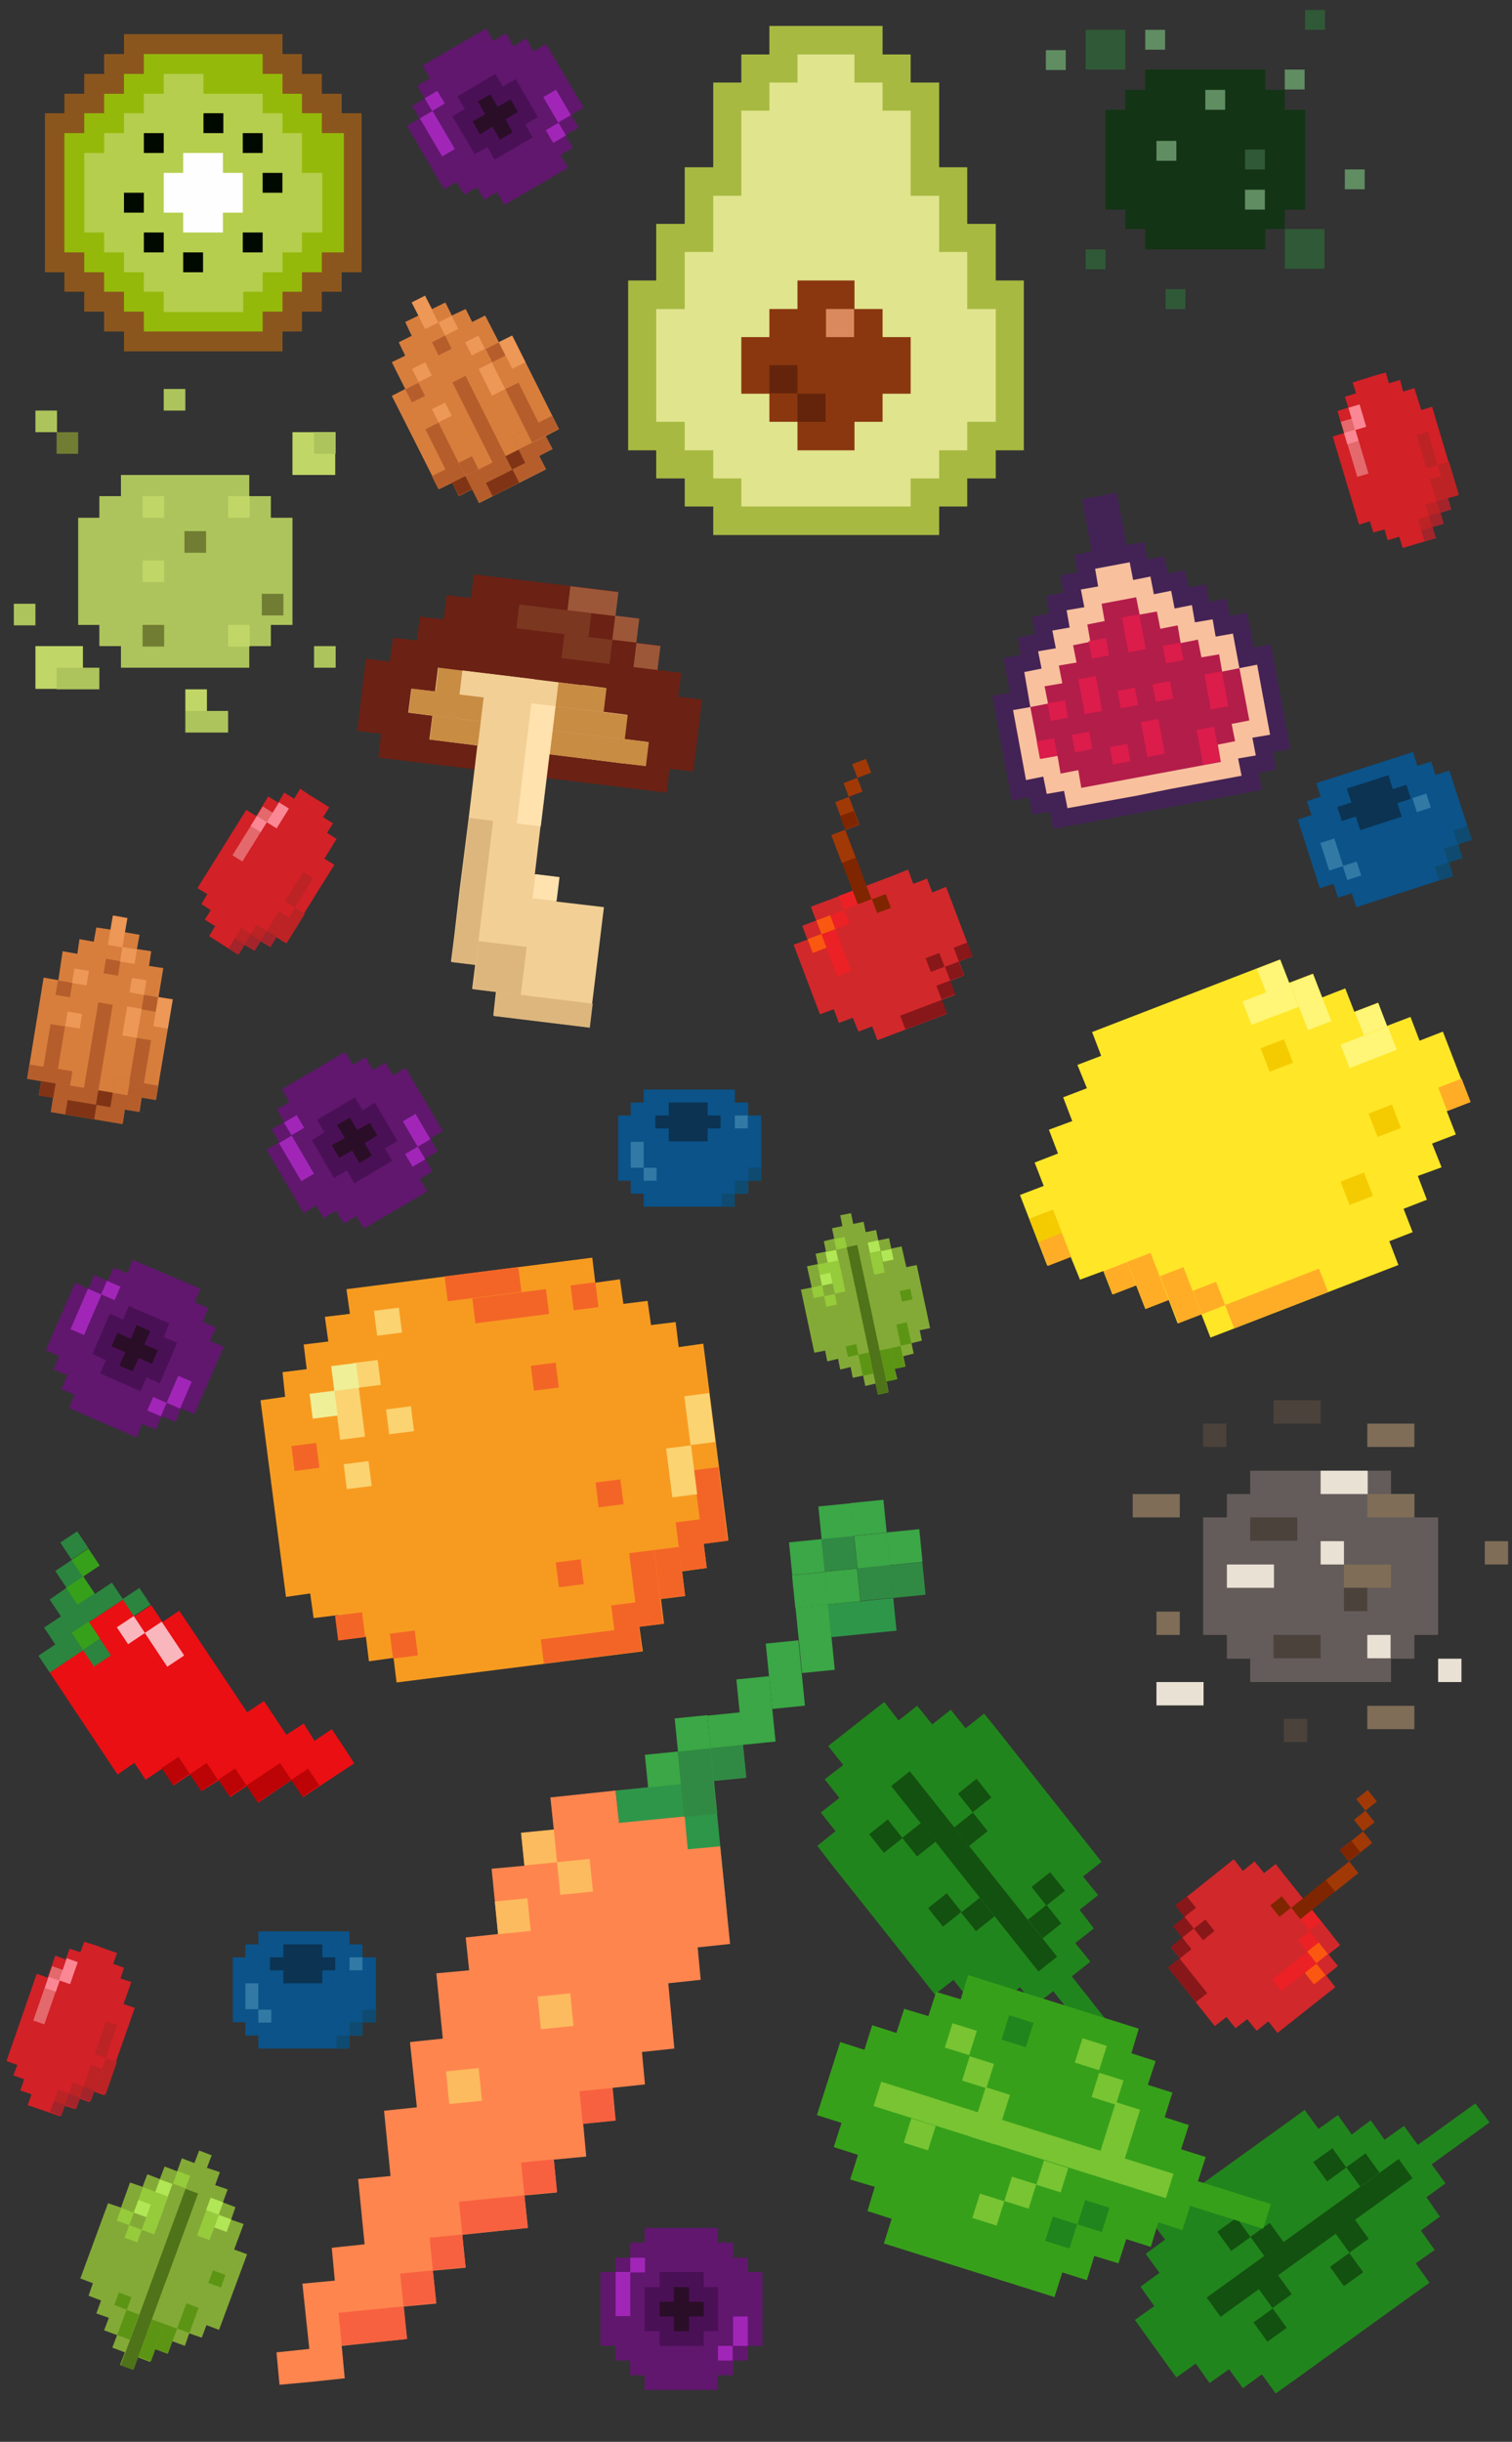 <?xml version="1.0" encoding="utf-8"?>
<!-- Generator: Adobe Illustrator 25.2.3, SVG Export Plug-In . SVG Version: 6.00 Build 0)  -->
<svg version="1.1" xmlns="http://www.w3.org/2000/svg" xmlns:xlink="http://www.w3.org/1999/xlink" x="0px" y="0px"
	 viewBox="0 0 350 565" style="enable-background:new 0 0 350 565;" xml:space="preserve">
<rect x="0" y="0" width="350" height="565" fill="#333333" stroke="none"/>
<style type="text/css">
	.st0{fill:#FFFFFF;}
	.st1{fill:#21851D;}
	.st2{fill:#135110;}
	.st3{fill:#8A370F;}
	.st4{fill:#FFDE01;}
	.st5{fill:#FCB912;}
	.st6{fill:#FCF54D;}
	.st7{fill:#A7B941;}
	.st8{fill:#E0E48D;}
	.st9{fill:#DA895E;}
	.st10{fill:#63240B;}
	.st11{fill:#DC0000;}
	.st12{fill:#AE0002;}
	.st13{fill:#FF7A69;}
	.st14{fill:#426024;}
	.st15{fill:#649238;}
	.st16{fill:#EB1C24;}
	.st17{fill:#37A01A;}
	.st18{fill:#F4CB00;}
	.st19{fill:#C30C08;}
	.st20{fill:#FA5810;}
	.st21{fill:#432355;}
	.st22{fill:#F8C09D;}
	.st23{fill:#B31D4A;}
	.st24{fill:#DC1C4B;}
	.st25{fill:#FFE627;}
	.st26{fill:#FFAD27;}
	.st27{fill:#FFF576;}
	.st28{fill:#BCD531;}
	.st29{fill:#7F2600;}
	.st30{fill:#E0E11B;}
	.st31{fill:#98C93C;}
	.st32{fill:#A13906;}
	.st33{fill:#0B5389;}
	.st34{fill:#0C3352;}
	.st35{fill:#3279A5;}
	.st36{fill:#0F4B70;}
	.st37{fill:#DBCEAC;}
	.st38{fill:#FFF6DA;}
	.st39{fill:#FFF4D8;}
	.st40{fill:#BFAF8B;}
	.st41{fill:#6B2114;}
	.st42{fill:#F2CF95;}
	.st43{fill:#C88C43;}
	.st44{fill:#7B3720;}
	.st45{fill:#9C5738;}
	.st46{fill:#DDB67D;}
	.st47{fill:#FFE2AE;}
	.st48{fill:#133415;}
	.st49{fill:#608D62;}
	.st50{fill:#305937;}
	.st51{fill:#2E9649;}
	.st52{fill:#FF854E;}
	.st53{fill:#3BA746;}
	.st54{fill:#308A43;}
	.st55{fill:#F76140;}
	.st56{fill:#FCBB5E;}
	.st57{fill:#4E1349;}
	.st58{fill:#8A428E;}
	.st59{fill:#2A0E27;}
	.st60{fill:#2B853F;}
	.st61{fill:#83AA37;}
	.st62{fill:#96CB3B;}
	.st63{fill:#B1E656;}
	.st64{fill:#5C9514;}
	.st65{fill:#4F7319;}
	.st66{fill:#645C5A;}
	.st67{fill:#7F6D57;}
	.st68{fill:#4B423B;}
	.st69{fill:#E9E1D4;}
	.st70{fill:#9A0A14;}
	.st71{fill:#FCFAE1;}
	.st72{fill:#F8151E;}
	.st73{fill:#DA191E;}
	.st74{fill:#F9572B;}
	.st75{fill:#F79B20;}
	.st76{fill:#F36527;}
	.st77{fill:#FBD371;}
	.st78{fill:#EFEF97;}
	.st79{fill:#D87E3D;}
	.st80{fill:#B55E2C;}
	.st81{fill:#ED9857;}
	.st82{fill:#803415;}
	.st83{fill:#8B561D;}
	.st84{fill:#95B90B;}
	.st85{fill:#B5CE4D;}
	.st86{fill:#FFFEFF;}
	.st87{fill:#000900;}
	.st88{fill:#61176E;}
	.st89{fill:#4A1056;}
	.st90{fill:#A126B8;}
	.st91{fill:#EA0F13;}
	.st92{fill:#BC0406;}
	.st93{fill:#F9B6BD;}
	.st94{fill:#D1282B;}
	.st95{fill:#EC2125;}
	.st96{fill:#881719;}
	.st97{fill:#ADC45C;}
	.st98{fill:#717D33;}
	.st99{fill:#C0D667;}
	.st100{fill:#78C433;}
	.st101{fill:#D22127;}
	.st102{fill:#E4696C;}
	.st103{fill:#BC2325;}
	.st104{fill:#FB8794;}
	.st105{fill:#A3242B;}
</style>
<g id="Layer_1">
</g>
<g id="Layer_2">
</g>
<g id="Layer_3">
	<g>
		<g>
			<polygon class="st7" points="230.5,64.9 230.5,58.3 230.5,51.8 223.9,51.8 223.9,38.7 217.4,38.7 217.4,19.1 210.8,19.1 
				210.8,12.6 204.3,12.6 204.3,6 178.1,6 178.1,12.6 171.6,12.6 171.6,19.1 165.1,19.1 165.1,38.7 158.5,38.7 158.5,51.8 
				151.9,51.8 151.9,58.3 151.9,64.9 145.4,64.9 145.4,104.2 151.9,104.2 151.9,110.7 158.5,110.7 158.5,117.2 165.1,117.2 
				165.1,123.8 184.6,123.8 197.8,123.8 217.4,123.8 217.4,117.2 223.9,117.2 223.9,110.7 230.5,110.7 230.5,104.2 237,104.2 
				237,64.9 			"/>
			<polygon class="st8" points="223.9,71.5 223.9,58.3 217.4,58.3 217.4,45.3 210.8,45.3 210.8,25.6 204.3,25.6 204.3,19.1 
				197.8,19.1 197.8,12.6 184.6,12.6 184.6,19.1 178.1,19.1 178.1,25.6 171.6,25.6 171.6,45.3 165.1,45.3 165.1,58.3 158.5,58.3 
				158.5,71.5 151.9,71.5 151.9,97.6 158.5,97.6 158.5,104.2 165.1,104.2 165.1,110.7 171.6,110.7 171.6,117.2 178.1,117.2 
				184.6,117.2 197.8,117.2 204.3,117.2 210.8,117.2 210.8,110.7 217.4,110.7 217.4,104.2 223.9,104.2 223.9,97.6 230.5,97.6 
				230.5,71.5 			"/>
			<polygon class="st3" points="210.8,78 204.3,78 204.3,71.5 197.8,71.5 197.8,64.9 184.6,64.9 184.6,71.5 178.1,71.5 178.1,78 
				171.6,78 171.6,91.1 178.1,91.1 178.1,97.6 184.6,97.6 184.6,104.2 197.8,104.2 197.8,97.6 204.3,97.6 204.3,91.1 210.8,91.1 			
				"/>
			<rect x="191.2" y="71.5" class="st9" width="6.5" height="6.5"/>
		</g>
		<rect x="178.1" y="84.5" class="st10" width="6.5" height="6.5"/>
		<rect x="184.6" y="91.1" class="st10" width="6.5" height="6.5"/>
	</g>
	<g>
		<polygon class="st21" points="290.2,149.8 288.7,141.8 284.7,142.5 283.9,138.5 279.9,139.3 279.2,135.2 275.1,135.9 274.3,131.9 
			270.3,132.7 269.6,128.7 265.6,129.4 264.9,125.4 260.8,126.1 258.5,114 250.5,115.5 252.7,127.6 248.7,128.4 249.4,132.4 
			245.4,133.1 246.2,137.1 242.2,137.9 242.9,141.9 238.9,142.7 239.6,146.7 235.6,147.5 236.3,151.5 232.3,152.3 233.8,160.3 
			229.7,161 234.2,185.3 238.2,184.5 239,188.5 243,187.8 243.8,191.8 292.1,182.8 291.4,178.8 295.4,178.1 294.7,174 298.7,173.3 
			294.2,149.1 		"/>
		<polygon class="st22" points="291,153.8 286.9,154.6 285.4,146.6 281.4,147.3 280.7,143.3 276.6,144 275.9,140 271.9,140.8 
			271.1,136.7 267.1,137.5 266.3,133.4 262.3,134.2 261.5,130.1 253.5,131.6 254.2,135.7 250.2,136.4 251,140.5 246.9,141.2 
			247.6,145.2 243.6,145.9 244.4,150 240.3,150.7 241.1,154.7 237.1,155.5 238.5,163.6 234.5,164.3 237.5,180.5 241.5,179.7 
			242.3,183.7 246.3,183 247.1,187 263.2,184.1 271.2,182.5 287.4,179.5 286.6,175.5 290.7,174.8 289.9,170.7 294,170 		"/>
		<polygon class="st23" points="286.9,154.6 282.9,155.4 282.2,151.4 278.1,152.1 277.3,148 273.3,148.8 272.6,144.7 268.6,145.5 
			267.8,141.5 263.8,142.2 263,138.2 255,139.7 255.7,143.7 251.7,144.5 252.4,148.5 248.4,149.3 249.2,153.3 245.1,154 
			245.9,158.1 241.8,158.8 242.6,162.8 238.5,163.6 240.8,175.6 244.8,174.9 245.5,179 249.6,178.2 250.3,182.3 282.6,176.3 
			281.9,172.3 285.9,171.5 285.1,167.5 289.2,166.7 		"/>
		
			<rect x="279.6" y="155.7" transform="matrix(0.983 -0.182 0.182 0.983 -24.381 53.923)" class="st24" width="4.1" height="8.2"/>
		
			<rect x="264.9" y="166.7" transform="matrix(0.983 -0.182 0.182 0.983 -26.633 51.439)" class="st24" width="4.1" height="8.2"/>
		
			<rect x="250.4" y="156.8" transform="matrix(0.983 -0.182 0.182 0.983 -25.066 48.629)" class="st24" width="4.1" height="8.2"/>
		
			<rect x="242.9" y="162.4" transform="matrix(0.983 -0.182 0.182 0.983 -25.846 47.332)" class="st24" width="4.1" height="4.1"/>
		
			<rect x="252.4" y="148" transform="matrix(0.983 -0.182 0.182 0.983 -23.067 48.808)" class="st24" width="4.1" height="4.1"/>
		
			<rect x="257.3" y="172.5" transform="matrix(0.983 -0.182 0.182 0.983 -27.426 50.12)" class="st24" width="4.1" height="4.1"/>
		<rect x="267.2" y="158" transform="matrix(0.983 -0.182 0.182 0.983 -24.628 51.676)" class="st24" width="4.1" height="4.1"/>
		
			<rect x="269.6" y="149.1" transform="matrix(0.983 -0.182 0.182 0.983 -22.975 51.969)" class="st24" width="4.1" height="4.1"/>
		
			<rect x="260.5" y="142.5" transform="matrix(0.983 -0.182 0.182 0.983 -22.299 50.223)" class="st24" width="4.1" height="8.2"/>
		
			<rect x="259.1" y="159.5" transform="matrix(0.983 -0.182 0.182 0.983 -25.031 50.216)" class="st24" width="4.1" height="4.1"/>
		
			<rect x="248.5" y="169.7" transform="matrix(0.983 -0.182 0.182 0.983 -27.075 48.462)" class="st24" width="4.1" height="4.1"/>
		
			<rect x="277.8" y="168.5" transform="matrix(0.983 -0.182 0.182 0.983 -26.742 53.812)" class="st24" width="4.1" height="8.2"/>
		
			<rect x="240.4" y="171.2" transform="matrix(0.983 -0.182 0.182 0.983 -27.489 47.014)" class="st24" width="4.1" height="4.1"/>
	</g>
	<g>
		<polygon class="st25" points="334,238.7 328.6,240.8 326.5,235.3 321,237.4 319,232 313.5,234.1 311.4,228.7 306,230.8 
			303.9,225.3 298.4,227.4 296.3,222 252.8,238.8 254.9,244.3 249.4,246.4 251.6,251.8 246.1,253.9 248.2,259.4 242.8,261.4 
			244.9,266.9 239.5,269 241.6,274.4 236.1,276.5 242.4,292.8 247.8,290.7 250,296.1 255.4,294.1 257.5,299.5 263,297.4 
			265.1,302.8 270.5,300.7 272.6,306.2 278.1,304.1 280.2,309.5 323.7,292.7 321.6,287.2 327,285.1 324.9,279.7 330.3,277.6 
			328.2,272.1 333.7,270.1 331.5,264.6 337,262.5 334.9,257.1 340.3,255 		"/>
		
			<rect x="262.7" y="290.5" transform="matrix(0.933 -0.361 0.361 0.933 -89.044 115.787)" class="st26" width="5.8" height="11.7"/>
		
			<rect x="283.7" y="297.5" transform="matrix(0.933 -0.361 0.361 0.933 -88.505 126.812)" class="st26" width="23.3" height="5.8"/>
		
			<rect x="270.3" y="293.8" transform="matrix(0.933 -0.361 0.361 0.933 -89.727 118.748)" class="st26" width="5.8" height="11.7"/>
		
			<rect x="256.2" y="292.8" transform="matrix(0.933 -0.361 0.361 0.933 -89.245 113.423)" class="st26" width="5.8" height="5.8"/>
		
			<rect x="276.8" y="297.4" transform="matrix(0.933 -0.361 0.361 0.933 -89.519 121.136)" class="st26" width="5.8" height="5.8"/>
		
			<rect x="288.1" y="229.4" transform="matrix(0.933 -0.361 0.361 0.933 -64 121.701)" class="st27" width="11.7" height="5.8"/>
		
			<rect x="300.3" y="226" transform="matrix(0.933 -0.361 0.361 0.933 -63.216 125.005)" class="st27" width="5.8" height="11.7"/>
		
			<rect x="292.7" y="222.7" transform="matrix(0.933 -0.361 0.361 0.933 -62.533 122.046)" class="st27" width="5.8" height="11.7"/>
		
			<rect x="310.8" y="239.4" transform="matrix(0.933 -0.361 0.361 0.933 -66.081 130.563)" class="st27" width="11.7" height="5.8"/>
		
			<rect x="240.1" y="280.5" transform="matrix(0.933 -0.361 0.361 0.933 -86.952 106.975)" class="st26" width="5.8" height="11.7"/>
		
			<rect x="314.3" y="232.9" transform="matrix(0.933 -0.361 0.361 0.933 -63.697 130.331)" class="st27" width="5.8" height="5.8"/>
		
			<rect x="333.6" y="250.4" transform="matrix(0.933 -0.361 0.361 0.933 -68.719 138.478)" class="st26" width="5.8" height="5.8"/>
		
			<rect x="239" y="280.7" transform="matrix(0.933 -0.361 0.361 0.933 -86.036 106.398)" class="st18" width="5.8" height="5.8"/>
		
			<rect x="311" y="272.1" transform="matrix(0.933 -0.361 0.361 0.933 -78.081 131.801)" class="st18" width="5.8" height="5.8"/>
		
			<rect x="317.5" y="256.4" transform="matrix(0.933 -0.361 0.361 0.933 -71.991 133.069)" class="st18" width="5.8" height="5.8"/>
		
			<rect x="292.5" y="241.3" transform="matrix(0.933 -0.361 0.361 0.933 -68.202 123.032)" class="st18" width="5.8" height="5.8"/>
	</g>
	<g>
		<polygon class="st33" points="176.2,258.1 173.2,258.1 173.2,255.1 170.1,255.1 170.1,252.1 149,252.1 149,255.1 146,255.1 
			146,258.1 143.1,258.1 143.1,273.2 146,273.2 146,276.2 149,276.2 149,279.2 170.1,279.2 170.1,276.2 173.2,276.2 173.2,273.2 
			176.2,273.2 		"/>
		<rect x="151.7" y="258.1" class="st34" width="15.1" height="3"/>
		<rect x="154.8" y="255.1" class="st34" width="9" height="9"/>
		<rect x="146" y="264.2" class="st35" width="3" height="6"/>
		<rect x="149" y="270.2" class="st35" width="3" height="3"/>
		<rect x="167.1" y="276.2" class="st36" width="3" height="3"/>
		<rect x="170.1" y="273.2" class="st36" width="3" height="3"/>
		<rect x="173.2" y="270.2" class="st36" width="3" height="3"/>
		<rect x="170.1" y="258.1" class="st35" width="3" height="3"/>
	</g>
	<g>
		<polygon class="st41" points="162.5,161.9 157,161.2 157.7,155.7 152.1,155 152.8,149.4 147.2,148.7 147.9,143.2 142.3,142.5 
			143,136.9 109.7,132.9 109,138.4 103.4,137.7 102.7,143.3 97.2,142.7 96.5,148.2 91,147.6 90.2,153.1 84.7,152.4 82.7,169.1 
			88.2,169.8 87.6,175.3 154.3,183.4 155,177.9 160.5,178.5 		"/>
		<polygon class="st42" points="144.5,171 145.2,165.4 139.6,164.7 140.3,159.2 129.2,157.8 129.9,152.3 107.6,149.5 106.9,155.1 
			101.4,154.4 100.7,160 95.2,159.4 94.5,164.9 100.1,165.6 99.4,171.1 110.5,172.5 108.5,189.2 106.4,205.8 105.1,217 104.4,222.5 
			110,223.2 109.3,228.8 114.8,229.5 114.2,235 136.4,237.7 139.8,209.9 128.7,208.6 129.3,203 123.8,202.3 127.1,174.5 
			138.3,175.9 143.8,176.6 149.4,177.2 150.1,171.7 		"/>
		
			<rect x="100.7" y="155.1" transform="matrix(0.121 -0.993 0.993 0.121 -66.039 246.789)" class="st43" width="11.2" height="11.2"/>
		
			<rect x="125.3" y="135.2" transform="matrix(0.121 -0.993 0.993 0.121 -29.886 253.479)" class="st44" width="5.6" height="16.8"/>
		
			<rect x="134.3" y="133.5" transform="matrix(0.121 -0.993 0.993 0.121 -17.464 258.411)" class="st45" width="5.6" height="11.2"/>
		
			<rect x="92.4" y="203.4" transform="matrix(0.121 -0.993 0.993 0.121 -108.639 289.751)" class="st46" width="33.6" height="5.6"/>
		
			<rect x="110" y="174.1" transform="matrix(0.121 -0.993 0.993 0.121 -66.574 278.697)" class="st47" width="28" height="5.6"/>
		
			<rect x="142" y="142.8" transform="matrix(0.121 -0.993 0.993 0.121 -17.244 271.745)" class="st45" width="5.6" height="5.6"/>
		
			<rect x="146.8" y="149.1" transform="matrix(0.121 -0.993 0.993 0.121 -19.179 282.082)" class="st45" width="5.6" height="5.6"/>
		
			<rect x="97.6" y="157.2" transform="matrix(0.121 -0.993 0.993 0.121 -73.31 242.782)" class="st43" width="5.6" height="11.2"/>
		
			<rect x="107.2" y="149.9" transform="matrix(0.121 -0.993 0.993 0.121 -54.773 243.48)" class="st43" width="5.6" height="5.6"/>
		
			<rect x="102.5" y="163.4" transform="matrix(0.121 -0.993 0.993 0.121 -75.168 253.134)" class="st43" width="5.6" height="11.2"/>
		
			<rect x="135.8" y="161.9" transform="matrix(0.121 -0.993 0.993 0.121 -49.928 289.827)" class="st43" width="5.6" height="22.4"/>
		
			<rect x="133.7" y="158.8" transform="matrix(0.121 -0.993 0.993 0.121 -45.925 282.57)" class="st43" width="5.6" height="16.8"/>
		
			<rect x="131.6" y="155.7" transform="matrix(0.121 -0.993 0.993 0.121 -41.934 275.299)" class="st43" width="5.6" height="11.2"/>
		
			<rect x="113.1" y="134.1" transform="matrix(0.121 -0.993 0.993 0.121 -45.436 250.559)" class="st41" width="11.2" height="33.6"/>
		
			<rect x="112.2" y="150.5" transform="matrix(0.121 -0.993 0.993 0.121 -56.667 253.903)" class="st42" width="5.6" height="16.8"/>
		
			<rect x="109.9" y="218.3" transform="matrix(0.121 -0.993 0.993 0.121 -120.636 311.596)" class="st46" width="11.2" height="11.2"/>
		
			<rect x="133" y="144.6" transform="matrix(0.121 -0.993 0.993 0.121 -29.708 266.862)" class="st44" width="5.6" height="11.2"/>
		
			<rect x="122.8" y="222.4" transform="matrix(0.121 -0.993 0.993 0.121 -121.418 330.117)" class="st46" width="5.6" height="22.4"/>
		
			<rect x="123.5" y="202.6" transform="matrix(0.121 -0.993 0.993 0.121 -92.848 305.952)" class="st47" width="5.6" height="5.6"/>
	</g>
	<g>
		<polygon class="st48" points="302.1,25.4 297.4,25.4 297.4,20.8 292.9,20.8 292.9,16.1 265.1,16.1 265.1,20.8 260.5,20.8 
			260.5,25.4 255.9,25.4 255.9,48.5 260.5,48.5 260.5,53 265.1,53 265.1,57.7 292.9,57.7 292.9,53 297.4,53 297.4,48.5 302.1,48.5 
					"/>
		<rect x="267.7" y="32.6" class="st49" width="4.6" height="4.6"/>
		<rect x="279" y="20.8" class="st49" width="4.6" height="4.6"/>
		<rect x="288.2" y="43.9" class="st49" width="4.6" height="4.6"/>
		<rect x="297.4" y="16.1" class="st49" width="4.6" height="4.6"/>
		<rect x="265.1" y="6.9" class="st49" width="4.6" height="4.6"/>
		<rect x="242.1" y="11.6" class="st49" width="4.6" height="4.6"/>
		<rect x="251.3" y="57.7" class="st50" width="4.6" height="4.6"/>
		<rect x="288.2" y="34.6" class="st50" width="4.6" height="4.6"/>
		<rect x="297.4" y="53" class="st50" width="9.2" height="9.2"/>
		<rect x="251.3" y="6.9" class="st50" width="9.2" height="9.2"/>
		<rect x="302.1" y="2.3" class="st50" width="4.6" height="4.6"/>
		<rect x="269.8" y="66.9" class="st50" width="4.6" height="4.6"/>
		<rect x="311.3" y="39.2" class="st49" width="4.6" height="4.6"/>
	</g>
	<g>
		<g>
			
				<rect x="144" y="413.1" transform="matrix(0.995 -9.945533e-02 9.945533e-02 0.995 -41.828 17.578)" class="st51" width="22.8" height="30.4"/>
			<polygon class="st52" points="159.2,427.9 158.5,420.3 143.3,421.8 142.5,414.3 127.4,415.9 128.2,423.4 120.6,424.1 
				121.4,431.7 113.8,432.4 115.3,447.5 107.8,448.3 108.6,455.9 101,456.6 102.5,471.7 94.9,472.5 96.5,487.6 88.9,488.4 
				90.4,503.5 82.9,504.2 84.4,519.3 76.8,520.1 77.5,527.7 70,528.4 70.8,536 71.6,543.5 64,544.3 64.7,551.8 72.3,551.1 
				79.8,550.3 79.1,542.8 94.2,541.2 93.4,533.7 101,533 100.2,525.4 107.8,524.7 107,517.1 122.2,515.5 121.4,508 128.9,507.3 
				128.2,499.7 135.7,499 135,491.4 142.5,490.6 141.8,483.1 149.3,482.3 148.6,474.8 156.1,474 154.7,458.9 162.2,458.1 
				161.5,450.6 169,449.8 166.7,427.2 			"/>
			
				<rect x="149.6" y="404.9" transform="matrix(0.995 -9.945533e-02 9.945533e-02 0.995 -39.846 18.039)" class="st53" width="22.8" height="7.6"/>
			
				<rect x="157.3" y="397.2" transform="matrix(0.995 -9.945533e-02 9.945533e-02 0.995 -39.843 18.044)" class="st53" width="7.6" height="22.8"/>
			
				<rect x="157.6" y="404.9" transform="matrix(0.995 -9.945533e-02 9.945533e-02 0.995 -40.222 18.098)" class="st54" width="7.6" height="15.2"/>
			
				<rect x="106.6" y="508.7" transform="matrix(0.995 -9.945533e-02 9.945533e-02 0.995 -50.406 13.896)" class="st55" width="15.2" height="7.6"/>
			
				<rect x="121" y="500" transform="matrix(0.995 -9.945533e-02 9.945533e-02 0.995 -49.489 14.906)" class="st55" width="7.6" height="7.6"/>
			
				<rect x="129.3" y="430.5" transform="matrix(0.995 -9.945533e-02 9.945533e-02 0.995 -42.534 15.389)" class="st56" width="7.6" height="7.6"/>
			
				<rect x="99.8" y="517.4" transform="matrix(0.995 -9.945533e-02 9.945533e-02 0.995 -51.322 12.886)" class="st55" width="7.6" height="7.6"/>
			
				<rect x="93" y="525.7" transform="matrix(0.995 -9.945533e-02 9.945533e-02 0.995 -52.184 12.252)" class="st55" width="7.6" height="7.6"/>
			
				<rect x="78.7" y="534.4" transform="matrix(0.995 -9.945533e-02 9.945533e-02 0.995 -53.102 11.249)" class="st55" width="15.2" height="7.6"/>
			
				<rect x="121" y="423.7" transform="matrix(0.995 -9.945533e-02 9.945533e-02 0.995 -41.9 14.528)" class="st56" width="7.6" height="7.6"/>
			
				<rect x="134.5" y="483.5" transform="matrix(0.995 -9.945533e-02 9.945533e-02 0.995 -47.773 16.174)" class="st55" width="7.6" height="7.6"/>
			
				<rect x="124.8" y="461.6" transform="matrix(0.995 -9.945533e-02 9.945533e-02 0.995 -45.643 15.092)" class="st56" width="7.6" height="7.6"/>
			
				<rect x="103.6" y="478.9" transform="matrix(0.995 -9.945533e-02 9.945533e-02 0.995 -47.469 13.073)" class="st56" width="7.6" height="7.6"/>
			
				<rect x="114.9" y="439.6" transform="matrix(0.995 -9.945533e-02 9.945533e-02 0.995 -43.506 14.004)" class="st56" width="7.6" height="7.6"/>
		</g>
		
			<rect x="164.1" y="396.6" transform="matrix(0.995 -9.945533e-02 9.945533e-02 0.995 -38.985 18.677)" class="st53" width="7.6" height="7.6"/>
		
			<rect x="171.2" y="388.2" transform="matrix(0.995 -9.945533e-02 9.945533e-02 0.995 -38.499 19.367)" class="st53" width="7.6" height="15.2"/>
		
			<rect x="178" y="379.9" transform="matrix(0.995 -9.945533e-02 9.945533e-02 0.995 -37.637 20.001)" class="st53" width="7.6" height="15.2"/>
		
			<rect x="184.9" y="371.6" transform="matrix(0.995 -9.945533e-02 9.945533e-02 0.995 -36.776 20.643)" class="st53" width="7.6" height="15.2"/>
		
			<rect x="183" y="356.5" transform="matrix(0.995 -9.945533e-02 9.945533e-02 0.995 -34.904 20.361)" class="st53" width="7.6" height="7.6"/>
		
			<rect x="192" y="370.5" transform="matrix(0.995 -9.945533e-02 9.945533e-02 0.995 -36.235 21.708)" class="st51" width="15.2" height="7.6"/>
		
			<rect x="191.2" y="363.3" transform="matrix(0.995 -9.945533e-02 9.945533e-02 0.995 -35.538 21.215)" class="st53" width="7.6" height="7.6"/>
		
			<rect x="183.7" y="364.1" transform="matrix(0.995 -9.945533e-02 9.945533e-02 0.995 -35.656 20.47)" class="st53" width="7.6" height="7.6"/>
		
			<rect x="198.1" y="355" transform="matrix(0.995 -9.945533e-02 9.945533e-02 0.995 -34.684 21.856)" class="st53" width="7.6" height="7.6"/>
		
			<rect x="197.3" y="347.4" transform="matrix(0.995 -9.945533e-02 9.945533e-02 0.995 -33.932 21.739)" class="st53" width="7.6" height="7.6"/>
		
			<rect x="205.6" y="354.2" transform="matrix(0.995 -9.945533e-02 9.945533e-02 0.995 -34.566 22.601)" class="st53" width="7.6" height="7.6"/>
		
			<rect x="164.8" y="404.1" transform="matrix(0.995 -9.945533e-02 9.945533e-02 0.995 -39.729 18.788)" class="st54" width="7.6" height="7.6"/>
		
			<rect x="198.8" y="362.5" transform="matrix(0.995 -9.945533e-02 9.945533e-02 0.995 -35.428 21.966)" class="st54" width="7.6" height="7.6"/>
		
			<rect x="190.5" y="355.7" transform="matrix(0.995 -9.945533e-02 9.945533e-02 0.995 -34.794 21.104)" class="st54" width="7.6" height="7.6"/>
		
			<rect x="206.3" y="361.8" transform="matrix(0.995 -9.945533e-02 9.945533e-02 0.995 -35.318 22.71)" class="st54" width="7.6" height="7.6"/>
		
			<rect x="189.8" y="348.2" transform="matrix(0.995 -9.945533e-02 9.945533e-02 0.995 -34.042 20.995)" class="st53" width="7.6" height="7.6"/>
	</g>
	<g>
		<polygon class="st66" points="332.9,351.1 327.4,351.1 327.4,345.7 322,345.7 322,340.3 289.4,340.3 289.4,345.7 284,345.7 
			284,351.1 278.5,351.1 278.5,378.3 284,378.3 284,383.8 289.4,383.8 289.4,389.2 322,389.2 322,383.8 327.4,383.8 327.4,378.3 
			332.9,378.3 		"/>
		<rect x="311.1" y="362" class="st67" width="10.9" height="5.4"/>
		<rect x="316.5" y="329.4" class="st67" width="10.9" height="5.4"/>
		<rect x="316.5" y="345.7" class="st67" width="10.9" height="5.4"/>
		<rect x="289.4" y="351.1" class="st68" width="10.9" height="5.4"/>
		<rect x="294.8" y="378.3" class="st68" width="10.9" height="5.4"/>
		<rect x="316.5" y="394.7" class="st67" width="10.9" height="5.4"/>
		<rect x="294.8" y="324" class="st68" width="10.9" height="5.4"/>
		<rect x="297.2" y="397.7" class="st68" width="5.4" height="5.4"/>
		<rect x="343.7" y="356.6" class="st67" width="5.4" height="5.4"/>
		<rect x="284" y="362" class="st69" width="10.9" height="5.4"/>
		<rect x="305.7" y="340.3" class="st69" width="10.9" height="5.4"/>
		<rect x="316.5" y="378.3" class="st69" width="5.4" height="5.4"/>
		<rect x="305.7" y="356.6" class="st69" width="5.4" height="5.4"/>
		<rect x="267.7" y="389.2" class="st69" width="10.9" height="5.4"/>
		<rect x="332.9" y="383.8" class="st69" width="5.4" height="5.4"/>
		<rect x="311.1" y="367.4" class="st68" width="5.4" height="5.4"/>
		<rect x="278.5" y="329.4" class="st68" width="5.4" height="5.4"/>
		<rect x="262.2" y="345.7" class="st67" width="10.9" height="5.4"/>
		<rect x="267.7" y="372.9" class="st67" width="5.4" height="5.4"/>
	</g>
	<g>
		<polygon class="st88" points="173.1,525.7 173.1,522.4 169.7,522.4 169.7,518.9 166.2,518.9 166.2,515.5 149.2,515.5 149.2,518.9 
			145.9,518.9 145.9,522.4 142.5,522.4 142.5,525.7 139,525.7 139,542.8 142.5,542.8 142.5,546.2 145.9,546.2 145.9,549.6 
			149.2,549.6 149.2,553 166.2,553 166.2,549.6 169.7,549.6 169.7,546.2 173.1,546.2 173.1,542.8 176.5,542.8 176.5,525.7 		"/>
		<polygon class="st89" points="162.9,529.2 162.9,525.7 152.7,525.7 152.7,529.2 149.2,529.2 149.2,539.4 152.7,539.4 152.7,542.8 
			162.9,542.8 162.9,539.4 166.2,539.4 166.2,529.2 		"/>
		<rect x="145.9" y="522.4" class="st90" width="3.4" height="3.4"/>
		<polygon class="st59" points="162.9,532.6 159.5,532.6 159.5,529.2 156,529.2 156,532.6 152.7,532.6 152.7,536 156,536 156,539.4 
			159.5,539.4 159.5,536 162.9,536 		"/>
		<rect x="142.5" y="525.7" class="st90" width="3.4" height="10.2"/>
		<rect x="166.2" y="542.8" class="st90" width="3.4" height="3.4"/>
		<rect x="169.7" y="536" class="st90" width="3.4" height="6.8"/>
	</g>
	<g>
		<polygon class="st88" points="123.5,11.9 121.8,8.9 118.9,10.7 117.1,7.7 114.2,9.5 112.5,6.6 97.8,15.2 99.6,18.1 96.6,19.8 
			98.3,22.8 95.4,24.5 97.1,27.4 94.2,29.1 102.8,43.8 105.7,42.1 107.5,45 110.4,43.3 112.1,46.2 115,44.5 116.8,47.4 131.5,38.8 
			129.7,35.9 132.6,34.2 130.9,31.3 133.9,29.5 132.2,26.6 135.1,24.9 126.4,10.2 		"/>
		<polygon class="st89" points="116.4,20 114.7,17.1 105.9,22.3 107.6,25.2 104.7,26.9 109.9,35.7 112.8,34 114.5,36.9 123.3,31.8 
			121.6,28.8 124.5,27.1 119.4,18.3 		"/>
		
			<rect x="98.9" y="21.6" transform="matrix(0.863 -0.506 0.506 0.863 2.023 54.141)" class="st90" width="3.4" height="3.4"/>
		<polygon class="st59" points="118.2,23 115.2,24.7 113.5,21.8 110.6,23.5 112.3,26.4 109.4,28.1 111.1,31.1 114,29.3 115.7,32.3 
			118.7,30.6 117,27.6 119.9,25.9 		"/>
		
			<rect x="99.5" y="25.8" transform="matrix(0.863 -0.506 0.506 0.863 -1.731 55.48)" class="st90" width="3.4" height="10.2"/>
		<rect x="126.9" y="29" transform="matrix(0.863 -0.506 0.506 0.863 2.159 69.316)" class="st90" width="3.4" height="3.4"/>
		
			<rect x="127.2" y="21.1" transform="matrix(0.863 -0.506 0.506 0.863 5.314 68.629)" class="st90" width="3.4" height="6.8"/>
	</g>
	<g>
		<polygon class="st88" points="48.6,310.3 50,307.2 46.9,305.8 48.2,302.7 45.1,301.3 46.4,298.2 30.7,291.5 29.5,294.6 
			26.3,293.3 24.9,296.4 21.8,295 20.5,298.2 17.4,296.8 10.6,312.4 13.7,313.8 12.4,316.9 15.6,318.2 14.2,321.4 17.3,322.7 
			16,325.8 31.6,332.6 32.9,329.5 36.1,330.8 37.4,327.7 40.6,329 41.9,325.9 45,327.2 51.8,311.6 		"/>
		<polygon class="st89" points="37.9,309.4 39.2,306.2 29.8,302.2 28.5,305.3 25.4,304 21.4,313.3 24.5,314.7 23.2,317.8 
			32.5,321.9 33.9,318.7 37,320.1 41,310.7 		"/>
		
			<rect x="24.1" y="296.8" transform="matrix(0.396 -0.918 0.918 0.396 -258.592 204.075)" class="st90" width="3.4" height="3.4"/>
		<polygon class="st59" points="36.5,312.4 33.4,311.1 34.8,308 31.6,306.6 30.3,309.8 27.2,308.4 25.8,311.5 29,312.9 27.6,316 
			30.7,317.3 32.1,314.2 35.2,315.6 		"/>
		
			<rect x="14.9" y="301.8" transform="matrix(0.396 -0.918 0.918 0.396 -266.621 201.726)" class="st90" width="10.2" height="3.4"/>
		
			<rect x="34.8" y="323.7" transform="matrix(0.396 -0.918 0.918 0.396 -276.835 230.126)" class="st90" width="3.4" height="3.4"/>
		
			<rect x="38.2" y="320.3" transform="matrix(0.396 -0.918 0.918 0.396 -270.599 232.808)" class="st90" width="6.8" height="3.4"/>
	</g>
	<g>
		<polygon class="st94" points="285.6,430.2 272.2,440.9 274.3,443.6 271.6,445.7 273.8,448.4 271.1,450.6 273.2,453.2 270.5,455.4 
			281.2,468.8 283.9,466.7 286,469.3 288.7,467.2 290.9,469.9 293.6,467.7 295.7,470.4 309.1,459.8 307,457.1 309.7,454.9 
			307.5,452.2 310.2,450.1 308.1,447.4 308.1,447.4 297.4,434 297.4,434 295.3,431.3 292.6,433.4 290.4,430.7 287.7,432.9 		"/>
		
			<rect x="294.9" y="455.6" transform="matrix(0.782 -0.623 0.623 0.782 -219.936 285.512)" class="st95" width="6.9" height="3.4"/>
		
			<rect x="273.3" y="453.1" transform="matrix(0.782 -0.623 0.623 0.782 -225.632 271.19)" class="st96" width="3.4" height="10.3"/>
		
			<rect x="271.8" y="449.1" transform="matrix(0.782 -0.623 0.623 0.782 -221.312 268.591)" class="st96" width="3.4" height="3.4"/>
		
			<rect x="272.3" y="444.3" transform="matrix(0.782 -0.623 0.623 0.782 -218.18 267.879)" class="st96" width="3.4" height="3.4"/>
		
			<rect x="272.8" y="439.5" transform="matrix(0.782 -0.623 0.623 0.782 -215.083 267.145)" class="st96" width="3.4" height="3.4"/>
		
			<rect x="302.3" y="447.2" transform="matrix(0.782 -0.623 0.623 0.782 -214.525 287.577)" class="st95" width="3.4" height="6.9"/>
		
			<rect x="301.8" y="452" transform="matrix(0.782 -0.623 0.623 0.782 -217.658 288.289)" class="st95" width="3.4" height="6.9"/>
		
			<rect x="302.8" y="455.1" transform="matrix(0.782 -0.623 0.623 0.782 -218.263 289.25)" class="st20" width="3.4" height="3.4"/>
		
			<rect x="303.4" y="450.2" transform="matrix(0.782 -0.623 0.623 0.782 -215.131 288.538)" class="st20" width="3.4" height="3.4"/>
		
			<rect x="301.8" y="442.7" transform="matrix(0.782 -0.623 0.623 0.782 -210.788 285.903)" class="st95" width="3.4" height="3.4"/>
		
			<rect x="277.1" y="444.9" transform="matrix(0.782 -0.623 0.623 0.782 -217.503 270.989)" class="st96" width="3.4" height="3.4"/>
		
			<rect x="298.9" y="437.9" transform="matrix(0.782 -0.623 0.623 0.782 -207.656 285.191)" class="st29" width="10.3" height="3.4"/>
		
			<rect x="294.8" y="439.5" transform="matrix(0.782 -0.623 0.623 0.782 -210.29 280.849)" class="st29" width="3.4" height="3.4"/>
		
			<rect x="310.5" y="425.6" transform="matrix(0.782 -0.623 0.623 0.782 -197.831 288.692)" class="st32" width="6.9" height="3.4"/>
		
			<rect x="304.2" y="433.6" transform="matrix(0.782 -0.623 0.623 0.782 -203.847 287.589)" class="st29" width="10.3" height="3.4"/>
		
			<rect x="314.2" y="419.7" transform="matrix(0.782 -0.623 0.623 0.782 -193.76 288.621)" class="st32" width="3.4" height="3.4"/>
		
			<rect x="314.7" y="414.9" transform="matrix(0.782 -0.623 0.623 0.782 -190.628 287.909)" class="st32" width="3.4" height="3.4"/>
		
			<rect x="307.3" y="432.6" transform="matrix(0.782 -0.623 0.623 0.782 -202.886 288.194)" class="st32" width="6.9" height="3.4"/>
		
			<rect x="310.9" y="426.6" transform="matrix(0.782 -0.623 0.623 0.782 -198.792 288.087)" class="st29" width="3.4" height="3.4"/>
	</g>
	<g>
		<polygon class="st94" points="215.8,206.5 214.6,203.3 211.4,204.5 210.2,201.2 207,202.5 207,202.5 190.9,208.6 190.9,208.6 
			187.7,209.8 188.9,213 185.7,214.2 186.9,217.4 183.7,218.6 189.8,234.7 193,233.5 194.2,236.7 197.4,235.5 198.7,238.7 
			201.9,237.5 203.1,240.7 219.2,234.6 217.9,231.4 221.1,230.2 219.9,227 223.2,225.7 222,222.5 225.1,221.3 219,205.2 		"/>
		
			<rect x="192.4" y="218.6" transform="matrix(0.935 -0.355 0.355 0.935 -66.137 83.337)" class="st95" width="3.4" height="6.9"/>
		
			<rect x="208.6" y="233.1" transform="matrix(0.935 -0.355 0.355 0.935 -69.41 91.113)" class="st96" width="10.3" height="3.4"/>
		
			<rect x="217.2" y="227.4" transform="matrix(0.935 -0.355 0.355 0.935 -67.061 92.573)" class="st96" width="3.4" height="3.4"/>
		
			<rect x="219.2" y="223" transform="matrix(0.935 -0.355 0.355 0.935 -65.368 93.014)" class="st96" width="3.4" height="3.4"/>
		
			<rect x="221.2" y="218.6" transform="matrix(0.935 -0.355 0.355 0.935 -63.656 93.423)" class="st96" width="3.4" height="3.4"/>
		
			<rect x="189.3" y="211.7" transform="matrix(0.935 -0.355 0.355 0.935 -63.175 82.282)" class="st95" width="6.9" height="3.4"/>
		
			<rect x="187.3" y="216.1" transform="matrix(0.935 -0.355 0.355 0.935 -64.869 81.842)" class="st95" width="6.9" height="3.4"/>
		
			<rect x="187.4" y="216.6" transform="matrix(0.935 -0.355 0.355 0.935 -65.175 81.314)" class="st20" width="3.4" height="3.4"/>
		
			<rect x="189.4" y="212.3" transform="matrix(0.935 -0.355 0.355 0.935 -63.486 81.728)" class="st20" width="3.4" height="3.4"/>
		
			<rect x="194.6" y="206.6" transform="matrix(0.935 -0.355 0.355 0.935 -61.133 83.214)" class="st95" width="3.4" height="3.4"/>
		
			<rect x="214.7" y="221" transform="matrix(0.935 -0.355 0.355 0.935 -64.934 91.296)" class="st96" width="3.4" height="3.4"/>
		
			<rect x="196.6" y="198.7" transform="matrix(0.935 -0.355 0.355 0.935 -59.446 83.629)" class="st29" width="3.4" height="10.3"/>
		
			<rect x="202.3" y="207.4" transform="matrix(0.935 -0.355 0.355 0.935 -60.931 85.982)" class="st29" width="3.4" height="3.4"/>
		
			<rect x="194.4" y="184.8" transform="matrix(0.935 -0.355 0.355 0.935 -54.028 81.819)" class="st32" width="3.4" height="6.9"/>
		
			<rect x="194.2" y="192.3" transform="matrix(0.935 -0.355 0.355 0.935 -57.319 82.35)" class="st29" width="3.4" height="10.3"/>
		
			<rect x="195.7" y="180.5" transform="matrix(0.935 -0.355 0.355 0.935 -51.792 81.897)" class="st32" width="3.4" height="3.4"/>
		
			<rect x="197.7" y="176.1" transform="matrix(0.935 -0.355 0.355 0.935 -50.1 82.337)" class="st32" width="3.4" height="3.4"/>
		
			<rect x="193.5" y="192.4" transform="matrix(0.935 -0.355 0.355 0.935 -56.796 82.02)" class="st32" width="3.4" height="6.9"/>
		
			<rect x="194.9" y="188.1" transform="matrix(0.935 -0.355 0.355 0.935 -54.556 82.124)" class="st29" width="3.4" height="3.4"/>
	</g>
	<g>
		<polygon class="st101" points="329,94.9 327.4,89.8 324.8,90.6 324.1,87.9 321.5,88.7 320.8,86.2 318.2,86.9 315.7,87.7 
			313.1,88.5 313.9,91 311.3,91.8 312.1,94.3 309.6,95.1 311.1,100.2 308.5,101 314.6,121.4 317.1,120.6 317.9,123.2 320.5,122.5 
			321.2,125 323.9,124.2 324.7,126.8 332.4,124.5 331.5,121.9 334,121.2 333.3,118.7 335.8,117.9 335,115.3 337.6,114.6 331.5,94.1 
					"/>
		
			<rect x="312.3" y="97" transform="matrix(0.958 -0.286 0.286 0.958 -16.543 93.994)" class="st102" width="2.7" height="13.3"/>
		
			<rect x="332.2" y="110.4" transform="matrix(0.958 -0.286 0.286 0.958 -18.802 100.129)" class="st103" width="2.7" height="8"/>
		
			<rect x="328.6" y="119.4" transform="matrix(0.958 -0.286 0.286 0.958 -20.683 99.734)" class="st103" width="5.4" height="2.7"/>
		
			<rect x="334" y="107.1" transform="matrix(0.958 -0.286 0.286 0.958 -17.78 100.501)" class="st103" width="2.7" height="8"/>
		
			<rect x="329" y="119.7" transform="matrix(0.958 -0.286 0.286 0.958 -21.194 99.548)" class="st103" width="2.7" height="5.4"/>
		
			<rect x="312.9" y="93.9" transform="matrix(0.958 -0.286 0.286 0.958 -14.485 93.88)" class="st104" width="2.7" height="5.4"/>
		
			<rect x="311.5" y="99.8" transform="matrix(0.958 -0.286 0.286 0.958 -15.856 93.671)" class="st104" width="2.7" height="2.7"/>
		
			<rect x="329.1" y="100.2" transform="matrix(0.958 -0.286 0.286 0.958 -16.015 98.829)" class="st103" width="2.7" height="8"/>
		
			<rect x="330.4" y="116.4" transform="matrix(0.958 -0.286 0.286 0.958 -19.824 99.758)" class="st103" width="2.7" height="2.7"/>
		
			<rect x="333" y="115.7" transform="matrix(0.958 -0.286 0.286 0.958 -19.499 100.455)" class="st105" width="2.7" height="2.7"/>
		
			<rect x="331.2" y="119" transform="matrix(0.958 -0.286 0.286 0.958 -20.521 100.083)" class="st105" width="2.7" height="2.7"/>
		
			<rect x="329.4" y="122.3" transform="matrix(0.958 -0.286 0.286 0.958 -21.543 99.711)" class="st105" width="2.7" height="2.7"/>
	</g>
	<g>
		<polygon class="st101" points="28.6,463.7 30.4,458.6 27.9,457.8 28.7,455.3 26.2,454.4 27.1,451.9 24.5,451 22.1,450.1 
			19.5,449.3 18.6,451.7 16.1,450.9 15.2,453.4 12.8,452.5 11,457.6 8.5,456.7 1.5,476.9 4,477.8 3.1,480.2 5.6,481.1 4.7,483.7 
			7.3,484.6 6.4,487.1 14,489.7 14.9,487.2 17.3,488 18.2,485.5 20.7,486.4 21.6,483.9 24.1,484.8 31.2,464.6 		"/>
		
			<rect x="4.3" y="460.5" transform="matrix(0.328 -0.945 0.945 0.328 -428.874 320.534)" class="st102" width="13.3" height="2.7"/>
		
			<rect x="16.8" y="480.9" transform="matrix(0.328 -0.945 0.945 0.328 -441.512 343.499)" class="st103" width="8" height="2.7"/>
		
			<rect x="14" y="483.3" transform="matrix(0.328 -0.945 0.945 0.328 -448.734 340.83)" class="st103" width="2.7" height="5.4"/>
		
			<rect x="20.2" y="479.3" transform="matrix(0.328 -0.945 0.945 0.328 -437.674 345.66)" class="st103" width="8" height="2.7"/>
		
			<rect x="10.9" y="485.4" transform="matrix(0.328 -0.945 0.945 0.328 -450.604 339.717)" class="st103" width="5.4" height="2.7"/>
		
			<rect x="13" y="455" transform="matrix(0.328 -0.945 0.945 0.328 -420.567 321.264)" class="st104" width="5.4" height="2.7"/>
		
			<rect x="10.5" y="458" transform="matrix(0.328 -0.945 0.945 0.328 -425.882 319.671)" class="st104" width="2.7" height="2.7"/>
		
			<rect x="20.3" y="470.8" transform="matrix(0.328 -0.945 0.945 0.328 -429.645 340.052)" class="st103" width="8" height="2.7"/>
		
			<rect x="16.1" y="482.5" transform="matrix(0.328 -0.945 0.945 0.328 -445.271 341.356)" class="st103" width="2.7" height="2.7"/>
		
			<rect x="18.6" y="483.4" transform="matrix(0.328 -0.945 0.945 0.328 -444.455 344.41)" class="st105" width="2.7" height="2.7"/>
		
			<rect x="15.2" y="485" transform="matrix(0.328 -0.945 0.945 0.328 -448.281 342.266)" class="st105" width="2.7" height="2.7"/>
		
			<rect x="11.7" y="486.7" transform="matrix(0.328 -0.945 0.945 0.328 -452.153 340.082)" class="st105" width="2.7" height="2.7"/>
	</g>
	<g>
		<polygon class="st33" points="87,452.9 83.9,452.9 83.9,449.9 80.9,449.9 80.9,446.9 59.8,446.9 59.8,449.9 56.8,449.9 
			56.8,452.9 53.9,452.9 53.9,467.9 56.8,467.9 56.8,471 59.8,471 59.8,474 80.9,474 80.9,471 83.9,471 83.9,467.9 87,467.9 		"/>
		<rect x="62.5" y="452.9" class="st34" width="15.1" height="3"/>
		<rect x="65.6" y="449.9" class="st34" width="9" height="9"/>
		<rect x="56.8" y="458.9" class="st35" width="3" height="6"/>
		<rect x="59.8" y="465" class="st35" width="3" height="3"/>
		<rect x="77.9" y="471" class="st36" width="3" height="3"/>
		<rect x="80.9" y="467.9" class="st36" width="3" height="3"/>
		<rect x="83.9" y="465" class="st36" width="3" height="3"/>
		<rect x="80.9" y="452.9" class="st35" width="3" height="3"/>
	</g>
	<g>
		<polygon class="st91" points="15.4,384.4 12.8,380.5 28.5,370.1 31.1,374 35,371.4 37.6,375.3 41.5,372.7 49.4,384.5 54.6,392.3 
			57.2,396.2 61.1,393.6 63.7,397.5 66.3,401.4 70.3,398.8 72.8,402.8 76.8,400.1 79.4,404 82,408 70.2,415.8 67.6,411.8 
			59.8,417.1 57.2,413.2 53.3,415.8 50.7,411.9 46.7,414.4 44.1,410.5 40.2,413.1 37.6,409.2 33.7,411.8 31.1,407.9 27.2,410.6 
			11.5,387 		"/>
		
			<rect x="45" y="408.9" transform="matrix(0.832 -0.554 0.554 0.832 -220.039 95.251)" class="st92" width="4.7" height="4.7"/>
		
			<rect x="51.6" y="410.2" transform="matrix(0.832 -0.554 0.554 0.832 -219.655 99.086)" class="st92" width="4.7" height="4.7"/>
		
			<rect x="57.7" y="410.2" transform="matrix(0.832 -0.554 0.554 0.832 -218.231 103.817)" class="st92" width="9.4" height="4.7"/>
		
			<rect x="68.5" y="410.2" transform="matrix(0.832 -0.554 0.554 0.832 -216.831 108.501)" class="st92" width="4.7" height="4.7"/>
		
			<rect x="35.9" y="375.8" transform="matrix(0.832 -0.554 0.554 0.832 -204.548 85.058)" class="st93" width="4.7" height="9.4"/>
		
			<rect x="28.1" y="374.9" transform="matrix(0.832 -0.554 0.554 0.832 -204.031 80.18)" class="st93" width="4.7" height="4.7"/>
		
			<rect x="38.5" y="407.5" transform="matrix(0.832 -0.554 0.554 0.832 -220.376 91.396)" class="st92" width="4.7" height="4.7"/>
		<g>
			
				<rect x="15" y="355.3" transform="matrix(0.832 -0.554 0.554 0.832 -195.356 69.624)" class="st60" width="4.7" height="4.7"/>
			
				<rect x="29.4" y="368.4" transform="matrix(0.832 -0.554 0.554 0.832 -200.2 79.803)" class="st60" width="4.7" height="4.7"/>
			<polygon class="st60" points="12.8,380.5 10.2,376.6 14.1,374 11.5,370.1 15.4,367.4 12.8,363.5 16.7,360.9 22,368.8 25.9,366.2 
				28.5,370.1 16.7,377.9 19.3,381.8 15.4,384.4 11.5,387 8.9,383.1 			"/>
			
				<rect x="20.2" y="380.1" transform="matrix(0.832 -0.554 0.554 0.832 -208.227 76.665)" class="st60" width="4.7" height="4.7"/>
		</g>
		
			<rect x="16.4" y="365.8" transform="matrix(0.832 -0.554 0.554 0.832 -200.964 72.126)" class="st17" width="4.7" height="4.7"/>
		
			<rect x="17.6" y="359.3" transform="matrix(0.832 -0.554 0.554 0.832 -197.129 71.742)" class="st17" width="4.7" height="4.7"/>
		
			<rect x="17.7" y="376.2" transform="matrix(0.832 -0.554 0.554 0.832 -206.523 74.618)" class="st17" width="4.7" height="4.7"/>
	</g>
	<g>
		<polygon class="st83" points="83.7,26.2 83.7,26.2 79.1,26.2 79.1,21.7 79.1,21.7 74.5,21.7 74.5,17.1 69.9,17.1 69.9,12.5 
			65.4,12.5 65.4,7.9 60.8,7.9 33.3,7.9 28.7,7.9 28.7,12.5 24.1,12.5 24.1,17.1 19.5,17.1 19.5,21.7 14.9,21.7 14.9,26.2 
			10.4,26.2 10.4,63 14.9,63 14.9,67.5 19.5,67.5 19.5,72.1 24.1,72.1 24.1,76.7 28.7,76.7 28.7,81.3 33.3,81.3 60.8,81.3 
			65.4,81.3 65.4,76.7 69.9,76.7 69.9,72.1 74.5,72.1 74.5,67.5 79.1,67.5 79.1,63 83.7,63 		"/>
		<polygon class="st84" points="79.6,30.8 74.5,30.8 74.5,26.2 69.9,26.2 69.9,21.7 65.4,21.7 65.4,17.1 60.8,17.1 60.8,12.5 
			33.3,12.5 33.3,17.1 28.7,17.1 28.7,21.7 24.1,21.7 24.1,26.2 19.5,26.2 19.5,30.8 14.9,30.8 14.9,58.4 19.5,58.4 19.5,63 
			24.1,63 24.1,67.5 28.7,67.5 28.7,72.1 33.3,72.1 33.3,76.7 60.8,76.7 60.8,72.1 65.4,72.1 65.4,67.5 69.9,67.5 69.9,63 74.5,63 
			74.5,58.4 79.6,58.4 		"/>
		<polygon class="st85" points="69.9,30.8 65.4,30.8 65.4,26.2 60.8,26.2 60.8,21.7 33.3,21.7 33.3,26.2 28.7,26.2 28.7,30.8 
			24.1,30.8 24.1,58.4 28.7,58.4 28.7,63 33.3,63 33.3,67.5 60.8,67.5 60.8,63 65.4,63 65.4,58.4 69.9,58.4 		"/>
		<polygon class="st86" points="51.6,53.8 51.6,49.2 56.2,49.2 56.2,40 51.6,40 51.6,35.4 42.4,35.4 42.4,40 37.9,40 37.9,49.2 
			42.4,49.2 42.4,53.8 		"/>
		<rect x="33.3" y="30.8" class="st87" width="4.6" height="4.6"/>
		<rect x="33.3" y="53.8" class="st87" width="4.6" height="4.6"/>
		<rect x="56.2" y="30.8" class="st87" width="4.6" height="4.6"/>
		<rect x="56.2" y="53.8" class="st87" width="4.6" height="4.6"/>
		<rect x="60.8" y="40" class="st87" width="4.6" height="4.6"/>
		<rect x="28.7" y="44.6" class="st87" width="4.6" height="4.6"/>
		<rect x="47.1" y="26.2" class="st87" width="4.6" height="4.6"/>
		<rect x="42.4" y="58.4" class="st87" width="4.6" height="4.6"/>
		<rect x="37.9" y="17.1" class="st85" width="9.2" height="9.2"/>
		<rect x="65.4" y="40" class="st85" width="9.2" height="13.8"/>
		<rect x="37.9" y="63" class="st85" width="18.4" height="9.2"/>
		<rect x="19.5" y="35.4" class="st85" width="9.2" height="18.4"/>
	</g>
	<g>
		<polygon class="st101" points="75.1,198.7 77.9,194.1 75.7,192.7 77.1,190.5 74.8,189.1 76.2,186.8 74,185.4 71.7,184 69.5,182.5 
			68.1,184.8 65.8,183.4 64.4,185.7 62.1,184.3 59.3,188.8 57,187.4 45.7,205.5 48,206.9 46.6,209.2 48.8,210.6 47.4,212.8 
			49.8,214.3 48.4,216.6 55.1,220.9 56.6,218.6 58.8,219.9 60.2,217.7 62.5,219.1 63.9,216.8 66.1,218.2 77.4,200.1 		"/>
		
			<rect x="51.7" y="191.7" transform="matrix(0.529 -0.849 0.849 0.529 -136.294 140.388)" class="st102" width="13.3" height="2.7"/>
		
			<rect x="59.5" y="213.7" transform="matrix(0.529 -0.849 0.849 0.529 -152.573 155.113)" class="st103" width="8" height="2.7"/>
		
			<rect x="55.9" y="214.8" transform="matrix(0.529 -0.849 0.849 0.529 -157.579 150.967)" class="st103" width="2.7" height="5.4"/>
		
			<rect x="63.2" y="212.9" transform="matrix(0.529 -0.849 0.849 0.529 -150.121 157.84)" class="st103" width="8" height="2.7"/>
		
			<rect x="52.8" y="216.5" transform="matrix(0.529 -0.849 0.849 0.529 -158.708 149.61)" class="st103" width="5.4" height="2.7"/>
		
			<rect x="61.5" y="187.4" transform="matrix(0.529 -0.849 0.849 0.529 -129.899 143.321)" class="st104" width="5.4" height="2.7"/>
		
			<rect x="58.4" y="189.4" transform="matrix(0.529 -0.849 0.849 0.529 -133.662 140.497)" class="st104" width="2.7" height="2.7"/>
		
			<rect x="65.1" y="204.6" transform="matrix(0.529 -0.849 0.849 0.529 -142.199 155.617)" class="st103" width="8" height="2.7"/>
		
			<rect x="58.4" y="214.5" transform="matrix(0.529 -0.849 0.849 0.529 -155.035 152.347)" class="st103" width="2.7" height="2.7"/>
		
			<rect x="60.7" y="216" transform="matrix(0.529 -0.849 0.849 0.529 -155.178 154.947)" class="st105" width="2.7" height="2.7"/>
		
			<rect x="57.1" y="216.8" transform="matrix(0.529 -0.849 0.849 0.529 -157.62 152.268)" class="st105" width="2.7" height="2.7"/>
		
			<rect x="53.3" y="217.7" transform="matrix(0.529 -0.849 0.849 0.529 -160.097 149.512)" class="st105" width="2.7" height="2.7"/>
	</g>
	<g>
		<polygon class="st97" points="67.7,119.8 62.7,119.8 62.7,114.8 57.7,114.8 57.7,109.9 28,109.9 28,114.8 23,114.8 23,119.8 
			18.1,119.8 18.1,144.6 23,144.6 23,149.5 28,149.5 28,154.5 57.7,154.5 57.7,149.5 62.7,149.5 62.7,144.6 67.7,144.6 		"/>
		<rect x="42.7" y="122.9" class="st98" width="5" height="5"/>
		<rect x="33" y="144.6" class="st98" width="5" height="5"/>
		<rect x="33" y="114.8" class="st99" width="5" height="5"/>
		<rect x="67.7" y="100" class="st99" width="9.9" height="9.9"/>
		<rect x="8.2" y="149.5" class="st99" width="11" height="9.9"/>
		<rect x="60.6" y="137.4" class="st98" width="5" height="5"/>
		<rect x="33" y="129.7" class="st99" width="5" height="5"/>
		<rect x="52.8" y="144.6" class="st99" width="5" height="5"/>
		<rect x="72.7" y="100" class="st97" width="5" height="5"/>
		<rect x="13.1" y="154.5" class="st97" width="9.9" height="5"/>
		<rect x="3.2" y="139.7" class="st97" width="5" height="5"/>
		<rect x="13.1" y="100" class="st98" width="5" height="5"/>
		<rect x="8.2" y="95" class="st97" width="5" height="5"/>
		<rect x="72.7" y="149.5" class="st97" width="5" height="5"/>
		<rect x="37.9" y="90" class="st97" width="5" height="5"/>
		<rect x="52.8" y="114.8" class="st99" width="5" height="5"/>
		<rect x="42.9" y="164.5" class="st97" width="9.9" height="5"/>
		<rect x="42.9" y="159.5" class="st99" width="5" height="5"/>
	</g>
	<g>
		<polygon class="st61" points="57.2,521.6 54.2,520.5 56.4,514.6 53.5,513.6 54.5,510.7 51.6,509.6 52.7,506.6 49.8,505.6 
			50.9,502.6 47.9,501.6 49,498.7 46.1,497.6 45,500.5 42.1,499.4 41,502.4 38.1,501.3 37,504.2 34.1,503.1 33,506 30.1,505 
			28,510.8 25,509.8 18.6,527.2 21.5,528.3 20.5,531.2 23.4,532.3 22.3,535.3 25.2,536.3 24.1,539.2 27.1,540.3 26,543.2 
			28.9,544.3 27.8,547.2 30.8,548.3 31.8,545.4 34.7,546.5 35.8,543.5 38.7,544.6 39.8,541.7 42.8,542.8 43.8,539.9 46.7,540.9 
			47.8,538 50.7,539.1 		"/>
		
			<rect x="31.6" y="506.9" transform="matrix(0.345 -0.939 0.939 0.345 -455.918 366.706)" class="st62" width="6.2" height="6.2"/>
		
			<rect x="36.2" y="504.6" transform="matrix(0.345 -0.939 0.939 0.345 -450.372 367.086)" class="st63" width="3.1" height="3.1"/>
		
			<rect x="31.2" y="509.4" transform="matrix(0.345 -0.939 0.939 0.345 -458.125 365.51)" class="st63" width="3.1" height="3.1"/>
		
			<rect x="48" y="508.9" transform="matrix(0.345 -0.939 0.939 0.345 -446.723 380.924)" class="st63" width="3.1" height="3.1"/>
		
			<rect x="26.4" y="536.3" transform="matrix(0.345 -0.939 0.939 0.345 -485.565 380.063)" class="st64" width="6.2" height="3.1"/>
		
			<rect x="26.7" y="530.9" transform="matrix(0.345 -0.939 0.939 0.345 -481.279 375.272)" class="st64" width="3.1" height="3.1"/>
		
			<rect x="26.2" y="541.8" transform="matrix(0.345 -0.939 0.939 0.345 -489.786 384.9)" class="st64" width="9.4" height="3.1"/>
		
			<rect x="29.2" y="538.5" transform="matrix(0.345 -0.939 0.939 0.345 -483.704 386.984)" class="st64" width="12.4" height="3.1"/>
		
			<rect x="14.9" y="525.8" transform="matrix(0.345 -0.939 0.939 0.345 -470.923 379.908)" class="st65" width="43.5" height="3.1"/>
		
			<rect x="38.7" y="532.6" transform="matrix(0.345 -0.939 0.939 0.345 -475.449 390.27)" class="st64" width="6.2" height="6.2"/>
		
			<rect x="49.8" y="512.9" transform="matrix(0.345 -0.939 0.939 0.345 -449.246 385.185)" class="st63" width="3.1" height="3.1"/>
		
			<rect x="35.2" y="539.6" transform="matrix(0.345 -0.939 0.939 0.345 -482.862 390.421)" class="st64" width="6.2" height="3.1"/>
		
			<rect x="44.8" y="513.3" transform="matrix(0.345 -0.939 0.939 0.345 -451.847 382.242)" class="st62" width="6.2" height="3.1"/>
		
			<rect x="32" y="511.9" transform="matrix(0.345 -0.939 0.939 0.345 -458.928 369.371)" class="st62" width="6.2" height="3.1"/>
		
			<rect x="34.8" y="530.2" transform="matrix(0.345 -0.939 0.939 0.345 -474.696 386.422)" class="st61" width="9.4" height="6.2"/>
		
			<rect x="48.4" y="525.7" transform="matrix(0.345 -0.939 0.939 0.345 -462.111 392.308)" class="st64" width="3.1" height="3.1"/>
		
			<rect x="29.1" y="515.2" transform="matrix(0.345 -0.939 0.939 0.345 -464.969 367.352)" class="st62" width="3.1" height="3.1"/>
		
			<rect x="27.2" y="511.3" transform="matrix(0.345 -0.939 0.939 0.345 -462.489 362.954)" class="st62" width="3.1" height="3.1"/>
		
			<rect x="40.3" y="502.8" transform="matrix(0.345 -0.939 0.939 0.345 -445.989 369.644)" class="st62" width="3.1" height="3.1"/>
	</g>
	<g>
		<polygon class="st61" points="212.2,292.7 209.8,293.2 208.7,288.4 206.3,288.9 205.8,286.5 203.3,287 202.8,284.6 200.4,285.1 
			199.9,282.7 197.5,283.2 197,280.7 194.5,281.2 195,283.7 192.6,284.2 193.1,286.6 190.7,287.2 191.2,289.6 188.8,290.1 
			189.3,292.5 186.8,293 187.9,297.9 185.4,298.4 188.5,313 191,312.5 191.5,315 194,314.4 194.5,316.9 196.9,316.3 197.4,318.8 
			199.8,318.3 200.3,320.7 202.8,320.1 203.3,322.6 205.7,322 205.2,319.6 207.7,319.1 207.1,316.7 209.6,316.2 209.1,313.8 
			211.5,313.2 211,310.8 213.4,310.2 212.9,307.8 215.3,307.3 		"/>
		<rect x="189.8" y="292" transform="matrix(0.978 -0.208 0.208 0.978 -57.115 46.5)" class="st62" width="5" height="5"/>
		
			<rect x="191.4" y="289.4" transform="matrix(0.978 -0.208 0.208 0.978 -56.303 46.502)" class="st63" width="2.5" height="2.5"/>
		
			<rect x="190.1" y="294.7" transform="matrix(0.978 -0.208 0.208 0.978 -57.448 46.341)" class="st63" width="2.5" height="2.5"/>
		
			<rect x="201.2" y="287.2" transform="matrix(0.978 -0.208 0.208 0.978 -55.651 48.487)" class="st63" width="2.5" height="2.5"/>
		
			<rect x="199.3" y="313.1" transform="matrix(0.978 -0.208 0.208 0.978 -61.341 48.697)" class="st64" width="2.5" height="5"/>
		
			<rect x="196.1" y="311.2" transform="matrix(0.978 -0.208 0.208 0.978 -60.753 47.964)" class="st64" width="2.5" height="2.5"/>
		
			<rect x="202.5" y="315" transform="matrix(0.978 -0.208 0.208 0.978 -61.914 49.428)" class="st64" width="2.5" height="7.5"/>
		
			<rect x="204.2" y="309.6" transform="matrix(0.978 -0.208 0.208 0.978 -61.022 49.684)" class="st64" width="2.5" height="9.9"/>
		
			<rect x="199.7" y="287.9" transform="matrix(0.978 -0.208 0.208 0.978 -59.195 48.552)" class="st65" width="2.5" height="34.8"/>
		
			<rect x="205.6" y="306.4" transform="matrix(0.978 -0.208 0.208 0.978 -59.782 50.11)" class="st64" width="5" height="5"/>
		
			<rect x="204.2" y="289.2" transform="matrix(0.978 -0.208 0.208 0.978 -55.984 49.153)" class="st63" width="2.5" height="2.5"/>
		
			<rect x="206.6" y="311.5" transform="matrix(0.978 -0.208 0.208 0.978 -60.847 50.189)" class="st64" width="2.5" height="5"/>
		
			<rect x="201.9" y="289.7" transform="matrix(0.978 -0.208 0.208 0.978 -56.398 48.727)" class="st62" width="2.5" height="5"/>
		
			<rect x="192.8" y="294.1" transform="matrix(0.978 -0.208 0.208 0.978 -57.528 46.913)" class="st62" width="2.5" height="5"/>
		
			<rect x="202.9" y="304.5" transform="matrix(0.978 -0.208 0.208 0.978 -59.688 49.537)" class="st61" width="5" height="7.5"/>
		
			<rect x="208.6" y="298.4" transform="matrix(0.978 -0.208 0.208 0.978 -57.811 50.285)" class="st64" width="2.5" height="2.5"/>
		
			<rect x="191.1" y="299.6" transform="matrix(0.978 -0.208 0.208 0.978 -58.448 46.661)" class="st62" width="2.5" height="2.5"/>
		
			<rect x="188.2" y="297.6" transform="matrix(0.978 -0.208 0.208 0.978 -58.1 46.007)" class="st62" width="2.5" height="2.5"/>
		
			<rect x="193.4" y="286.4" transform="matrix(0.978 -0.208 0.208 0.978 -55.636 46.848)" class="st62" width="2.5" height="2.5"/>
	</g>
	<g>
		<polygon class="st75" points="162.8,310.9 157.1,311.7 156.4,305.9 150.7,306.6 149.9,301 144.3,301.7 143.5,296 137.8,296.8 
			137.1,291 80.2,298.3 81,304 75.2,304.7 76,310.4 70.3,311.1 71,316.8 65.4,317.5 66,323.2 60.3,324 66.2,369.5 71.8,368.7 
			72.6,374.4 78.3,373.7 79,379.4 84.7,378.7 85.4,384.4 91.1,383.6 91.8,389.3 148.8,382.1 148,376.4 153.7,375.7 153,370 
			158.6,369.3 157.9,363.6 163.6,362.8 162.9,357.2 168.6,356.4 		"/>
		
			<rect x="125.2" y="372.1" transform="matrix(0.992 -0.126 0.126 0.992 -46.627 20.282)" class="st76" width="22.9" height="11.4"/>
		
			<rect x="146.8" y="358.9" transform="matrix(0.992 -0.126 0.126 0.992 -45.219 21.853)" class="st76" width="5.8" height="17.2"/>
		
			<rect x="152.2" y="358.2" transform="matrix(0.992 -0.126 0.126 0.992 -44.719 22.504)" class="st76" width="5.8" height="11.4"/>
		
			<rect x="157.2" y="351.8" transform="matrix(0.992 -0.126 0.126 0.992 -43.869 23.077)" class="st76" width="5.8" height="11.4"/>
		
			<rect x="161.7" y="339.7" transform="matrix(0.992 -0.126 0.126 0.992 -42.668 23.58)" class="st76" width="5.8" height="17.2"/>
		
			<rect x="124.1" y="361.1" transform="matrix(0.992 -0.126 0.126 0.992 -45.625 19.713)" class="st75" width="17.2" height="17.2"/>
		
			<rect x="129.1" y="361.1" transform="matrix(0.992 -0.126 0.126 0.992 -44.919 19.58)" class="st76" width="5.8" height="5.8"/>
		
			<rect x="138.3" y="342.6" transform="matrix(0.992 -0.126 0.126 0.992 -42.507 20.596)" class="st76" width="5.8" height="5.8"/>
		
			<rect x="103.3" y="294.2" transform="matrix(0.992 -0.126 0.126 0.992 -36.631 16.506)" class="st76" width="17.2" height="5.8"/>
		
			<rect x="123.3" y="315.6" transform="matrix(0.992 -0.126 0.126 0.992 -39.208 18.488)" class="st76" width="5.8" height="5.8"/>
		
			<rect x="132.5" y="297" transform="matrix(0.992 -0.126 0.126 0.992 -36.797 19.495)" class="st76" width="5.8" height="5.8"/>
		
			<rect x="90.7" y="377.6" transform="matrix(0.992 -0.126 0.126 0.992 -47.303 14.868)" class="st76" width="5.8" height="5.8"/>
		<rect x="78" y="373.4" transform="matrix(0.992 -0.126 0.126 0.992 -46.872 13.26)" class="st76" width="6.3" height="5.8"/>
		
			<rect x="78.1" y="321.4" transform="matrix(0.992 -0.126 0.126 0.992 -40.664 12.848)" class="st77" width="5.8" height="11.4"/>
		<rect x="82.1" y="315" transform="matrix(0.992 -0.126 0.126 0.992 -39.473 13.277)" class="st77" width="5.8" height="5.8"/>
		
			<rect x="77.1" y="315.7" transform="matrix(0.992 -0.126 0.126 0.992 -39.597 12.649)" class="st78" width="5.8" height="5.8"/>
		
			<rect x="89.8" y="325.7" transform="matrix(0.992 -0.126 0.126 0.992 -40.752 14.34)" class="st77" width="5.8" height="5.8"/>
		
			<rect x="72.1" y="322.1" transform="matrix(0.992 -0.126 0.126 0.992 -40.447 12.067)" class="st78" width="5.8" height="5.8"/>
		
			<rect x="155" y="334.7" transform="matrix(0.992 -0.126 0.126 0.992 -41.735 22.661)" class="st77" width="5.8" height="11.4"/>
		<rect x="80" y="338.4" transform="matrix(0.992 -0.126 0.126 0.992 -42.443 13.194)" class="st77" width="5.8" height="5.8"/>
		
			<rect x="67.9" y="334.2" transform="matrix(0.992 -0.126 0.126 0.992 -42.009 11.633)" class="st76" width="5.8" height="5.8"/>
		
			<rect x="159.2" y="322.6" transform="matrix(0.992 -0.126 0.126 0.992 -40.164 23.104)" class="st77" width="5.8" height="11.4"/>
		
			<rect x="109.7" y="299.3" transform="matrix(0.992 -0.126 0.126 0.992 -37.213 17.357)" class="st76" width="17.2" height="5.8"/>
		<rect x="87" y="302.9" transform="matrix(0.992 -0.126 0.126 0.992 -37.897 13.795)" class="st77" width="5.8" height="5.8"/>
	</g>
	<g>
		<polygon class="st79" points="104.7,111.7 106.2,114.8 109.3,113.2 110.9,116.4 126.4,108.6 124.8,105.5 127.9,103.9 126.3,100.9 
			129.4,99.3 118.6,77.7 115.5,79.2 112.3,73 109.3,74.5 107.8,71.5 104.6,73 103.1,70 100,71.5 98.4,68.4 95.3,70 96.9,73 
			93.8,74.5 95.3,77.7 92.3,79.2 93.8,82.3 90.7,83.8 93.8,90 90.7,91.6 101.6,113.2 		"/>
		
			<rect x="108.4" y="105.9" transform="matrix(0.894 -0.448 0.448 0.894 -36.611 64.049)" class="st80" width="17.3" height="6.9"/>
		
			<rect x="101.4" y="97.8" transform="matrix(0.894 -0.448 0.448 0.894 -36.001 57.313)" class="st80" width="3.4" height="13.8"/>
		
			<rect x="109.2" y="86.6" transform="matrix(0.894 -0.448 0.448 0.894 -31.703 59.98)" class="st80" width="3.4" height="20.8"/>
		
			<rect x="119.9" y="88.5" transform="matrix(0.894 -0.448 0.448 0.894 -29.864 64.638)" class="st80" width="3.4" height="13.8"/>
		
			<rect x="94.4" y="89.1" transform="matrix(0.894 -0.448 0.448 0.894 -30.494 52.724)" class="st80" width="3.4" height="3.4"/>
		
			<rect x="113" y="79.8" transform="matrix(0.894 -0.448 0.448 0.894 -24.356 60.048)" class="st80" width="3.4" height="3.4"/>
		
			<rect x="100.6" y="78.2" transform="matrix(0.894 -0.448 0.448 0.894 -24.981 54.346)" class="st80" width="3.4" height="3.4"/>
		
			<rect x="104.2" y="106.1" transform="matrix(0.894 -0.448 0.448 0.894 -35.986 63.556)" class="st80" width="24.2" height="3.4"/>
		
			<rect x="106.8" y="106.1" transform="matrix(0.894 -0.448 0.448 0.894 -36.811 60.067)" class="st80" width="3.4" height="3.4"/>
		
			<rect x="119.2" y="99.9" transform="matrix(0.894 -0.448 0.448 0.894 -32.721 64.988)" class="st80" width="3.4" height="3.4"/>
		
			<rect x="122.1" y="97.5" transform="matrix(0.894 -0.448 0.448 0.894 -31.171 66.806)" class="st80" width="6.9" height="3.4"/>
		
			<rect x="100.4" y="108.4" transform="matrix(0.894 -0.448 0.448 0.894 -38.359 58.252)" class="st80" width="6.9" height="3.4"/>
		
			<rect x="96.7" y="68.8" transform="matrix(0.894 -0.448 0.448 0.894 -21.957 51.793)" class="st81" width="3.4" height="6.9"/>
		
			<rect x="102.1" y="73.6" transform="matrix(0.894 -0.448 0.448 0.894 -22.734 54.537)" class="st81" width="3.4" height="3.4"/>
		
			<rect x="108.3" y="78.2" transform="matrix(0.894 -0.448 0.448 0.894 -24.167 57.802)" class="st81" width="3.4" height="3.4"/>
		
			<rect x="112.2" y="84.2" transform="matrix(0.894 -0.448 0.448 0.894 -27.225 60.367)" class="st81" width="3.4" height="6.9"/>
		
			<rect x="100.6" y="93.7" transform="matrix(0.894 -0.448 0.448 0.894 -31.925 55.987)" class="st81" width="3.4" height="3.4"/>
		
			<rect x="116.9" y="78" transform="matrix(0.894 -0.448 0.448 0.894 -23.96 61.799)" class="st81" width="3.4" height="6.9"/>
		
			<rect x="105.3" y="110.7" transform="matrix(0.894 -0.448 0.448 0.894 -39.059 59.878)" class="st82" width="3.4" height="3.4"/>
		
			<rect x="112.9" y="110" transform="matrix(0.894 -0.448 0.448 0.894 -37.724 63.987)" class="st82" width="6.9" height="3.4"/>
		
			<rect x="117.6" y="104.6" transform="matrix(0.894 -0.448 0.448 0.894 -34.978 64.764)" class="st82" width="3.4" height="3.4"/>
		
			<rect x="119.2" y="99.9" transform="matrix(0.894 -0.448 0.448 0.894 -32.721 64.988)" class="st79" width="3.4" height="3.4"/>
		
			<rect x="96" y="84.4" transform="matrix(0.894 -0.448 0.448 0.894 -28.247 52.916)" class="st81" width="3.4" height="3.4"/>
	</g>
	<g>
		<polygon class="st79" points="9.6,250 9,253.4 12.3,253.9 11.8,257.2 28.4,260 28.9,256.7 32.3,257.2 32.8,253.9 36.1,254.4 
			40,231.2 36.7,230.7 37.8,224 34.5,223.5 35,220.1 31.7,219.6 32.3,216.3 28.9,215.7 29.5,212.4 26.2,211.8 25.6,215.1 
			22.3,214.6 21.7,217.9 18.4,217.3 17.9,220.7 14.5,220.1 13.5,226.8 10.1,226.2 6.3,249.5 		"/>
		
			<rect x="17.3" y="246.9" transform="matrix(0.165 -0.986 0.986 0.165 -234.525 233.66)" class="st80" width="6.8" height="16.8"/>
		
			<rect x="5.6" y="242" transform="matrix(0.165 -0.986 0.986 0.165 -230.047 215.756)" class="st80" width="13.4" height="3.4"/>
		
			<rect x="12.7" y="240.3" transform="matrix(0.165 -0.986 0.986 0.165 -219.617 224.73)" class="st80" width="20.2" height="3.4"/>
		
			<rect x="25.6" y="245.2" transform="matrix(0.165 -0.986 0.986 0.165 -216.578 238.136)" class="st80" width="13.4" height="3.4"/>
		
			<rect x="13.2" y="227" transform="matrix(0.165 -0.986 0.986 0.165 -213.151 205.766)" class="st80" width="3.4" height="3.4"/>
		
			<rect x="33.1" y="230.3" transform="matrix(0.165 -0.986 0.986 0.165 -199.778 228.199)" class="st80" width="3.4" height="3.4"/>
		
			<rect x="24.3" y="222" transform="matrix(0.165 -0.986 0.986 0.165 -198.93 212.534)" class="st80" width="3.4" height="3.4"/>
		
			<rect x="19.3" y="241.8" transform="matrix(0.165 -0.986 0.986 0.165 -232.615 232.559)" class="st80" width="3.4" height="23.6"/>
		
			<rect x="13.2" y="247.5" transform="matrix(0.165 -0.986 0.986 0.165 -233.356 222.835)" class="st80" width="3.4" height="3.4"/>
		
			<rect x="26.5" y="249.7" transform="matrix(0.165 -0.986 0.986 0.165 -224.429 237.79)" class="st80" width="3.4" height="3.4"/>
		
			<rect x="31.4" y="248.8" transform="matrix(0.165 -0.986 0.986 0.165 -221.089 243.348)" class="st80" width="3.4" height="6.8"/>
		
			<rect x="8.2" y="245" transform="matrix(0.165 -0.986 0.986 0.165 -236.673 217.301)" class="st80" width="3.4" height="6.8"/>
		
			<rect x="23.9" y="213.7" transform="matrix(0.165 -0.986 0.986 0.165 -189.672 206.949)" class="st81" width="6.8" height="3.4"/>
		
			<rect x="28.1" y="219.2" transform="matrix(0.165 -0.986 0.986 0.165 -192.989 214.019)" class="st81" width="3.4" height="3.4"/>
		
			<rect x="30.3" y="226.4" transform="matrix(0.165 -0.986 0.986 0.165 -198.244 222.148)" class="st81" width="3.4" height="3.4"/>
		
			<rect x="27.3" y="234.7" transform="matrix(0.165 -0.986 0.986 0.165 -207.599 227.767)" class="st81" width="6.8" height="3.4"/>
		
			<rect x="15.4" y="234.2" transform="matrix(0.165 -0.986 0.986 0.165 -218.364 213.966)" class="st81" width="3.4" height="3.4"/>
		
			<rect x="34.4" y="232.5" transform="matrix(0.165 -0.986 0.986 0.165 -199.432 233.006)" class="st81" width="6.8" height="3.4"/>
		
			<rect x="9.3" y="250.3" transform="matrix(0.165 -0.986 0.986 0.165 -239.364 221.37)" class="st82" width="3.4" height="3.4"/>
		
			<rect x="17.1" y="253.3" transform="matrix(0.165 -0.986 0.986 0.165 -237.48 232.945)" class="st82" width="3.4" height="6.8"/>
		
			<rect x="22.6" y="252.4" transform="matrix(0.165 -0.986 0.986 0.165 -230.402 236.269)" class="st82" width="3.4" height="3.4"/>
		
			<rect x="26.5" y="249.7" transform="matrix(0.165 -0.986 0.986 0.165 -224.429 237.79)" class="st79" width="3.4" height="3.4"/>
		
			<rect x="17" y="224.2" transform="matrix(0.165 -0.986 0.986 0.165 -207.2 207.213)" class="st81" width="3.4" height="3.4"/>
	</g>
	<g>
		<polygon class="st33" points="335.5,178.3 332.3,179.3 331.3,176.2 328.1,177.2 327.1,174 304.7,181.2 305.7,184.3 302.5,185.4 
			303.6,188.6 300.4,189.6 305.5,205.5 308.7,204.5 309.7,207.7 312.9,206.7 314,209.9 336.3,202.7 335.3,199.5 338.5,198.5 
			337.5,195.3 340.7,194.3 		"/>
		
			<rect x="309.7" y="184" transform="matrix(0.952 -0.306 0.306 0.952 -41.579 106.327)" class="st34" width="16.8" height="3.4"/>
		
			<rect x="313.1" y="180.6" transform="matrix(0.952 -0.306 0.306 0.952 -41.566 106.336)" class="st34" width="10.1" height="10.1"/>
		
			<rect x="306.6" y="194.3" transform="matrix(0.952 -0.306 0.306 0.952 -45.697 103.895)" class="st35" width="3.4" height="6.7"/>
		
			<rect x="311.3" y="199.7" transform="matrix(0.952 -0.306 0.306 0.952 -46.643 105.523)" class="st35" width="3.4" height="3.4"/>
		
			<rect x="332.6" y="199.9" transform="matrix(0.952 -0.306 0.306 0.952 -45.682 112.03)" class="st36" width="3.4" height="3.4"/>
		
			<rect x="334.7" y="195.7" transform="matrix(0.952 -0.306 0.306 0.952 -44.29 112.491)" class="st36" width="3.4" height="3.4"/>
		
			<rect x="336.9" y="191.5" transform="matrix(0.952 -0.306 0.306 0.952 -42.898 112.953)" class="st36" width="3.4" height="3.4"/>
		
			<rect x="327.4" y="184" transform="matrix(0.952 -0.306 0.306 0.952 -41.052 109.683)" class="st35" width="3.4" height="3.4"/>
	</g>
	<g>
		<polygon class="st88" points="91,248.8 89.2,245.9 86.3,247.6 84.6,244.6 81.7,246.4 79.9,243.4 65.3,252 67,255 64.1,256.7 
			65.8,259.6 62.9,261.3 64.6,264.3 61.7,266 70.3,280.7 73.2,278.9 74.9,281.9 77.8,280.1 79.6,283.1 82.5,281.4 84.2,284.3 
			98.9,275.7 97.2,272.8 100.1,271 98.4,268.1 101.3,266.4 99.6,263.4 102.5,261.7 93.9,247.1 		"/>
		<polygon class="st89" points="83.9,256.9 82.2,253.9 73.4,259.1 75.1,262 72.2,263.8 77.3,272.6 80.3,270.8 82,273.8 90.8,268.6 
			89.1,265.7 92,264 86.8,255.2 		"/>
		
			<rect x="66.4" y="258.5" transform="matrix(0.863 -0.506 0.506 0.863 -122.356 70.255)" class="st90" width="3.4" height="3.4"/>
		<polygon class="st59" points="85.6,259.8 82.7,261.5 81,258.6 78,260.3 79.8,263.3 76.8,265 78.5,267.9 81.5,266.2 83.2,269.1 
			86.1,267.4 84.4,264.5 87.3,262.7 		"/>
		
			<rect x="66.9" y="262.8" transform="matrix(0.863 -0.506 0.506 0.863 -126.124 71.555)" class="st90" width="3.4" height="10.2"/>
		
			<rect x="94.4" y="265.8" transform="matrix(0.863 -0.506 0.506 0.863 -122.181 85.414)" class="st90" width="3.4" height="3.4"/>
		
			<rect x="94.7" y="258" transform="matrix(0.863 -0.506 0.506 0.863 -119.025 84.727)" class="st90" width="3.4" height="6.8"/>
	</g>
	<g>
		<polygon class="st1" points="213,457.2 216.4,461.5 220.7,458.1 224.1,462.4 228.4,459 231.8,463.3 236.1,459.8 239.5,464.1 
			243.8,460.7 254,473.6 258.3,470.2 248.1,457.3 252.4,453.9 248.9,449.6 253.2,446.2 249.9,441.9 254.2,438.5 250.7,434.2 
			255,430.8 251.6,426.5 231.2,400.7 227.8,396.5 223.5,399.9 220.1,395.6 215.8,399 212.3,394.7 208,398.1 204.7,393.8 191.7,404 
			195.2,408.4 190.9,411.7 194.3,416 190,419.4 193.4,423.7 189.2,427.1 192.5,431.4 		"/>
		
			<rect x="222.7" y="405.8" transform="matrix(0.783 -0.622 0.622 0.783 -220.483 234.042)" class="st2" width="5.5" height="54.8"/>
		
			<rect x="221.9" y="420.7" transform="matrix(0.783 -0.622 0.622 0.783 -214.526 231.436)" class="st2" width="5.5" height="5.5"/>
		
			<rect x="209.9" y="423.1" transform="matrix(0.783 -0.622 0.622 0.783 -218.667 224.521)" class="st2" width="5.5" height="5.5"/>
		
			<rect x="202.2" y="422.3" transform="matrix(0.783 -0.622 0.622 0.783 -219.801 219.526)" class="st2" width="5.5" height="5.5"/>
		
			<rect x="223.5" y="440.4" transform="matrix(0.783 -0.622 0.622 0.783 -226.444 236.717)" class="st2" width="5.5" height="5.5"/>
		
			<rect x="239" y="442.1" transform="matrix(0.783 -0.622 0.622 0.783 -224.178 246.679)" class="st2" width="5.5" height="5.5"/>
		
			<rect x="215.9" y="439.4" transform="matrix(0.783 -0.622 0.622 0.783 -227.51 231.733)" class="st2" width="5.5" height="5.5"/>
		
			<rect x="222.8" y="412.9" transform="matrix(0.783 -0.622 0.622 0.783 -209.523 230.296)" class="st2" width="5.5" height="5.5"/>
		
			<rect x="239.8" y="434.5" transform="matrix(0.783 -0.622 0.622 0.783 -219.23 245.557)" class="st2" width="5.5" height="5.5"/>
	</g>
	<g>
		<polygon class="st1" points="326.4,531.4 330.9,528.2 327.7,523.7 332.1,520.6 328.9,516.1 333.3,512.9 330.2,508.4 334.6,505.2 
			331.4,500.8 344.8,491.1 341.5,486.7 328.2,496.3 325,491.9 320.5,495.1 317.3,490.6 312.9,493.9 309.7,489.4 305.2,492.6 
			302,488.2 297.6,491.4 270.9,510.6 266.4,513.9 269.7,518.2 265.2,521.5 268.4,525.9 264,529.1 267.2,533.6 262.7,536.8 
			272.3,550.1 276.8,546.9 280,551.4 284.5,548.2 287.7,552.6 292.1,549.4 295.3,553.8 299.8,550.6 		"/>
		
			<rect x="275.8" y="515" transform="matrix(0.811 -0.585 0.585 0.811 -245.627 275.293)" class="st2" width="54.8" height="5.5"/>
		
			<rect x="290.6" y="515.4" transform="matrix(0.811 -0.585 0.585 0.811 -247.729 269.58)" class="st2" width="5.5" height="5.5"/>
		
			<rect x="292.5" y="527.4" transform="matrix(0.811 -0.585 0.585 0.811 -254.413 272.973)" class="st2" width="5.5" height="5.5"/>
		
			<rect x="291.3" y="535.2" transform="matrix(0.811 -0.585 0.585 0.811 -259.175 273.741)" class="st2" width="5.5" height="5.5"/>
		
			<rect x="310.3" y="514.6" transform="matrix(0.811 -0.585 0.585 0.811 -243.556 280.961)" class="st2" width="5.5" height="5.5"/>
		
			<rect x="312.8" y="499.3" transform="matrix(0.811 -0.585 0.585 0.811 -234.127 279.522)" class="st2" width="5.5" height="5.5"/>
		
			<rect x="309" y="522.3" transform="matrix(0.811 -0.585 0.585 0.811 -248.27 281.694)" class="st2" width="5.5" height="5.5"/>
		
			<rect x="282.9" y="514.2" transform="matrix(0.811 -0.585 0.585 0.811 -248.447 264.852)" class="st2" width="5.5" height="5.5"/>
		
			<rect x="305.1" y="498.1" transform="matrix(0.811 -0.585 0.585 0.811 -234.845 274.808)" class="st2" width="5.5" height="5.5"/>
	</g>
	<g>
		<polygon class="st17" points="244.1,531.5 245.9,525.8 251.6,527.6 253.3,522 258.9,523.7 260.7,518.1 266.4,519.9 268.1,514.2 
			273.7,516 275.5,510.4 292.4,515.7 294.2,510 277.3,504.7 279.1,499.1 273.4,497.3 275.2,491.7 269.6,489.9 271.4,484.2 
			265.7,482.4 267.5,476.9 261.9,475.1 263.6,469.4 224.1,457 222.4,462.6 216.7,460.9 214.9,466.5 209.3,464.8 207.5,470.4 
			201.9,468.6 200.1,474.3 194.5,472.5 189.1,489.4 194.8,491.2 193,496.8 198.6,498.6 196.8,504.3 202.5,506 200.8,511.6 
			206.4,513.4 204.6,519.1 		"/>
		
			<rect x="239.6" y="467.4" transform="matrix(0.3 -0.954 0.954 0.3 -304.285 579.237)" class="st100" width="5.9" height="59.1"/>
		
			<rect x="205.8" y="480.4" transform="matrix(0.3 -0.954 0.954 0.3 -317.821 539.524)" class="st100" width="5.9" height="11.9"/>
		
			<rect x="223.4" y="476.6" transform="matrix(0.3 -0.954 0.954 0.3 -298.997 551.559)" class="st100" width="5.9" height="5.9"/>
		<rect x="223.2" y="486.6" transform="matrix(0.3 -0.954 0.954 0.3 -306.616 561.341)" class="st100" width="12" height="5.9"/>
		
			<rect x="219.4" y="468.9" transform="matrix(0.3 -0.954 0.954 0.3 -294.434 542.407)" class="st100" width="5.9" height="5.9"/>
		
			<rect x="240.6" y="500.6" transform="matrix(0.3 -0.954 0.954 0.3 -309.857 584.866)" class="st100" width="5.9" height="5.9"/>
		
			<rect x="233.2" y="504.4" transform="matrix(0.3 -0.954 0.954 0.3 -318.678 580.433)" class="st100" width="5.9" height="5.9"/>
		
			<rect x="225.8" y="508.3" transform="matrix(0.3 -0.954 0.954 0.3 -327.586 576.12)" class="st100" width="5.9" height="5.9"/>
		
			<rect x="249.5" y="472.4" transform="matrix(0.3 -0.954 0.954 0.3 -276.72 573.548)" class="st100" width="5.9" height="5.9"/>
		
			<rect x="253.4" y="490" transform="matrix(0.3 -0.954 0.954 0.3 -288.761 592.491)" class="st100" width="11.9" height="5.9"/>
		
			<rect x="253.4" y="480.4" transform="matrix(0.3 -0.954 0.954 0.3 -281.652 582.852)" class="st100" width="5.9" height="5.9"/>
		<rect x="250.1" y="509.8" transform="matrix(0.3 -0.954 0.954 0.3 -311.952 600.351)" class="st1" width="5.9" height="5.9"/>
		
			<rect x="209.9" y="490.9" transform="matrix(0.3 -0.954 0.954 0.3 -322.097 548.762)" class="st100" width="5.9" height="5.9"/>
		<rect x="242.7" y="513.6" transform="matrix(0.3 -0.954 0.954 0.3 -320.841 595.976)" class="st1" width="5.9" height="5.9"/>
		<rect x="232.6" y="467" transform="matrix(0.3 -0.954 0.954 0.3 -283.457 553.721)" class="st1" width="5.9" height="5.9"/>
	</g>
</g>
</svg>
